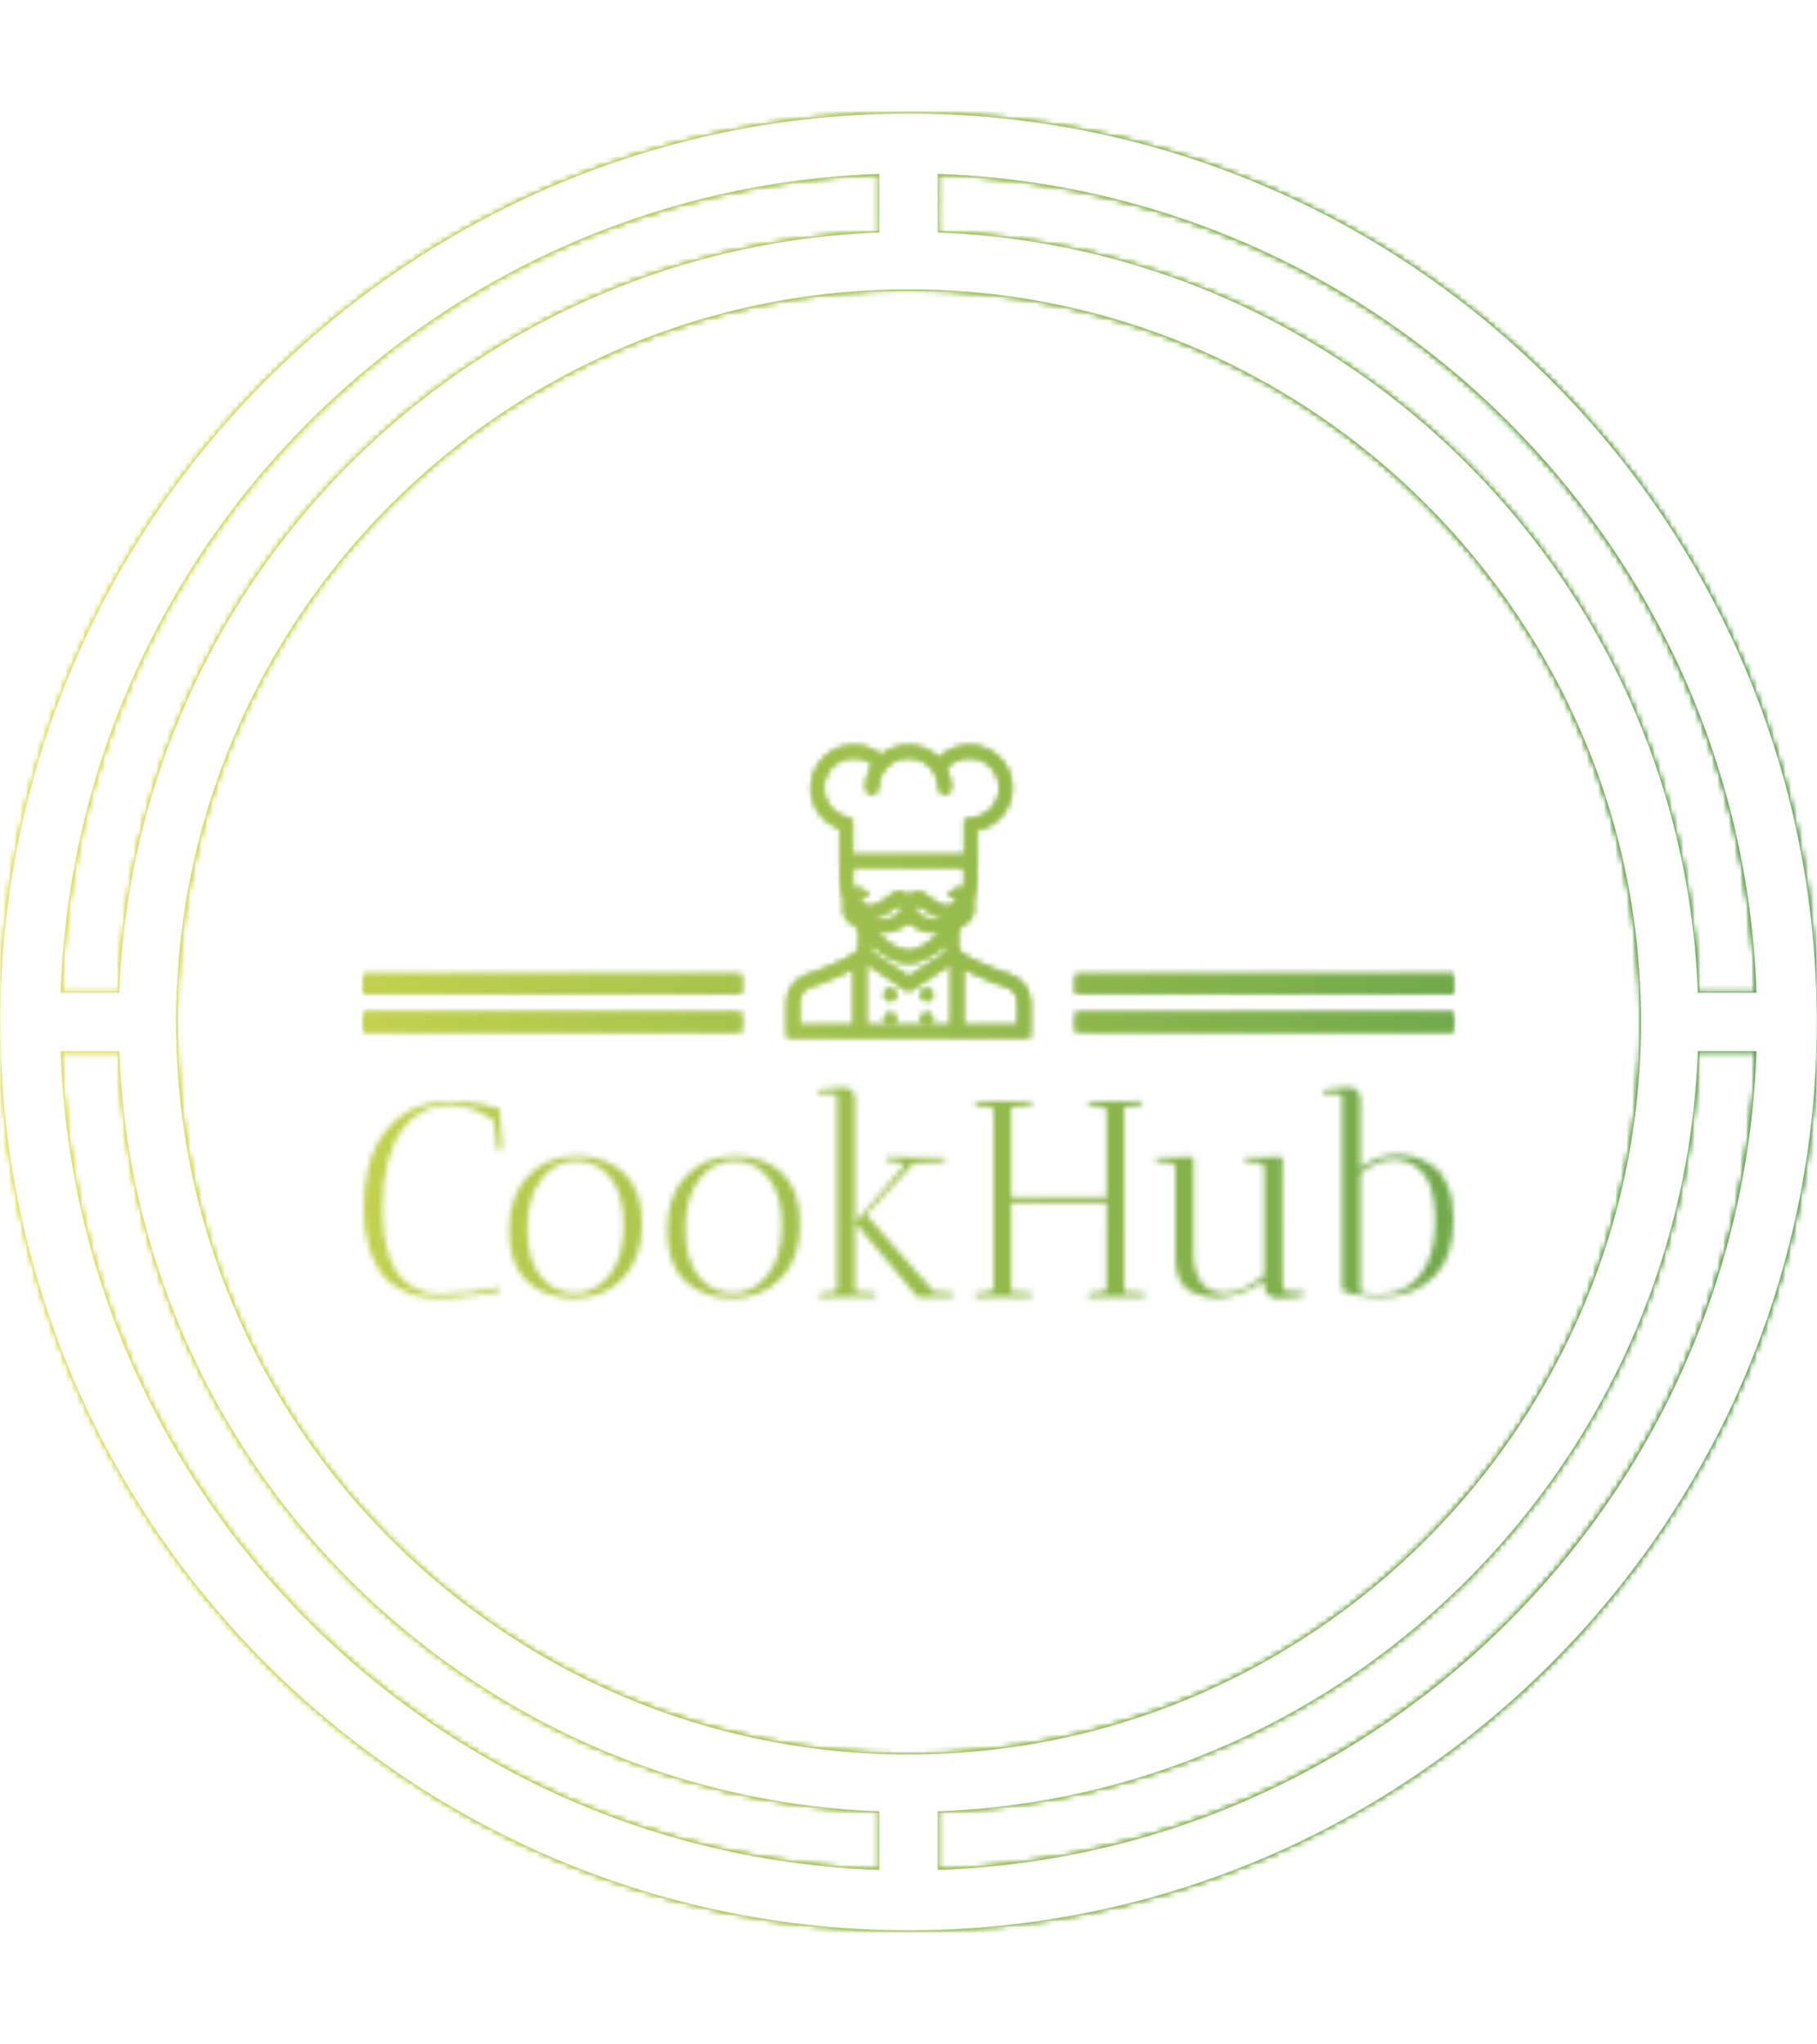 <svg xmlns="http://www.w3.org/2000/svg" version="1.1" xmlns:xlink="http://www.w3.org/1999/xlink" xmlns:svgjs="http://svgjs.dev/svgjs" width="1500" height="1687" viewBox="0 0 1500 1687"><g transform="matrix(1,0,0,1,0,0)"><svg viewBox="0 0 320 360" data-background-color="#000000" preserveAspectRatio="xMidYMid meet" height="1687" width="1500" xmlns="http://www.w3.org/2000/svg" xmlns:xlink="http://www.w3.org/1999/xlink"><g id="tight-bounds" transform="matrix(1,0,0,1,0,0)"><svg viewBox="0 0 320 360" height="360" width="320"><rect width="320" height="360" fill="url(#995be1bb-344a-4d78-a8cf-ea2586f2b876)" mask="url(#0cebd18e-96be-48d7-82a5-ee2432461fdd)" data-fill-palette-color="tertiary"></rect><g><svg></svg></g><g><svg viewBox="0 0 320 360" height="360" width="320"><g><path transform="translate(-25.806,-5.806) scale(10.323,10.323)" d="M18 33.5c8.55 0 15.5-6.95 15.5-15.5 0-8.55-6.95-15.5-15.5-15.5-8.55 0-15.5 6.95-15.5 15.5 0 8.55 6.95 15.5 15.5 15.5zM18.5 32.47v-1c7.04-0.26 12.71-5.93 12.97-12.97h1c-0.26 7.6-6.37 13.71-13.97 13.97zM18.5 3.53c7.6 0.26 13.71 6.37 13.97 13.97h-1c-0.26-7.04-5.93-12.71-12.97-12.97zM30.5 18c0 6.89-5.61 12.5-12.5 12.5-6.89 0-12.5-5.61-12.5-12.5 0-6.89 5.61-12.5 12.5-12.5 6.89 0 12.5 5.61 12.5 12.5zM17.5 3.53v1c-7.04 0.26-12.71 5.93-12.97 12.97h-1c0.26-7.6 6.37-13.71 13.97-13.97zM4.53 18.5c0.26 7.04 5.93 12.71 12.97 12.97v1c-7.6-0.26-13.71-6.37-13.97-13.97z" fill="url(#995be1bb-344a-4d78-a8cf-ea2586f2b876)" fill-rule="nonzero" stroke="none" stroke-width="1" stroke-linecap="butt" stroke-linejoin="miter" stroke-miterlimit="10" stroke-dasharray="" stroke-dashoffset="0" font-family="none" font-weight="none" font-size="none" text-anchor="none" style="mix-blend-mode: normal" data-fill-palette-color="tertiary"></path></g><g transform="matrix(1,0,0,1,64,131.294)"><svg viewBox="0 0 192 97.412" height="97.412" width="192"><g><svg viewBox="0 0 192 97.412" height="97.412" width="192"><g transform="matrix(1,0,0,1,0,60.204)"><svg viewBox="0 0 192 37.207" height="37.207" width="192"><g id="textblocktransform"><svg viewBox="0 0 192 37.207" height="37.207" width="192" id="textblock"><g><svg viewBox="0 0 192 37.207" height="37.207" width="192"><g transform="matrix(1,0,0,1,0,0)"><svg width="192" viewBox="2 -37.5 194.79 37.75" height="37.207" data-palette-color="url(#4b49dfa3-3ff2-4808-907a-8711299b39da)"></svg></g></svg></g></svg></g></svg></g><g transform="matrix(1,0,0,1,66.575,0)"><svg viewBox="0 0 58.849 51.421" height="51.421" width="58.849"><g><svg xmlns="http://www.w3.org/2000/svg" xmlns:xlink="http://www.w3.org/1999/xlink" version="1.1" x="8" y="0" viewBox="42.686 0.016 426.628 511.968" enable-background="new 0 0 512 512" xml:space="preserve" height="51.421" width="42.849" class="icon-icon-0" data-fill-palette-color="accent" id="icon-0"></svg></g></svg></g><g></g></svg></g></svg></g></svg></g><defs></defs><mask id="72e682bb-5cef-4ef9-99d5-8874eb8a6bfb"><g id="SvgjsG1614"><svg viewBox="0 0 320 360" height="360" width="320"><g><svg></svg></g><g><svg viewBox="0 0 320 360" height="360" width="320"><g><path transform="translate(-25.806,-5.806) scale(10.323,10.323)" d="M18 33.5c8.55 0 15.5-6.95 15.5-15.5 0-8.55-6.95-15.5-15.5-15.5-8.55 0-15.5 6.95-15.5 15.5 0 8.55 6.95 15.5 15.5 15.5zM18.5 32.47v-1c7.04-0.26 12.71-5.93 12.97-12.97h1c-0.26 7.6-6.37 13.71-13.97 13.97zM18.5 3.53c7.6 0.26 13.71 6.37 13.97 13.97h-1c-0.26-7.04-5.93-12.71-12.97-12.97zM30.5 18c0 6.89-5.61 12.5-12.5 12.5-6.89 0-12.5-5.61-12.5-12.5 0-6.89 5.61-12.5 12.5-12.5 6.89 0 12.5 5.61 12.5 12.5zM17.5 3.53v1c-7.04 0.26-12.71 5.93-12.97 12.97h-1c0.26-7.6 6.37-13.71 13.97-13.97zM4.53 18.5c0.26 7.04 5.93 12.71 12.97 12.97v1c-7.6-0.26-13.71-6.37-13.97-13.97z" fill="black" fill-rule="nonzero" stroke="none" stroke-width="1" stroke-linecap="butt" stroke-linejoin="miter" stroke-miterlimit="10" stroke-dasharray="" stroke-dashoffset="0" font-family="none" font-weight="none" font-size="none" text-anchor="none" style="mix-blend-mode: normal"></path></g><g transform="matrix(1,0,0,1,64,131.294)"><svg viewBox="0 0 192 97.412" height="97.412" width="192"><g><svg viewBox="0 0 192 97.412" height="97.412" width="192"><g transform="matrix(1,0,0,1,0,60.204)"><svg viewBox="0 0 192 37.207" height="37.207" width="192"><g id="SvgjsG1613"><svg viewBox="0 0 192 37.207" height="37.207" width="192" id="SvgjsSvg1612"><g><svg viewBox="0 0 192 37.207" height="37.207" width="192"><g transform="matrix(1,0,0,1,0,0)"><svg width="192" viewBox="2 -37.5 194.79 37.75" height="37.207" data-palette-color="url(#4b49dfa3-3ff2-4808-907a-8711299b39da)"><path d="M17.65-34.3L17.65-34.3Q12-34.3 8.7-29.6 5.4-24.9 5.4-16L5.4-16Q5.4-5.2 10.35-2.05L10.35-2.05Q11.85-1.1 13.13-0.83 14.4-0.55 15.95-0.55L15.95-0.55Q20.9-0.55 26.3-1.75L26.3-1.75 26.45-1.05Q25.6-0.75 21.93-0.28 18.25 0.2 15.95 0.2 13.65 0.2 11.95-0.13 10.25-0.45 8.35-1.5 6.45-2.55 5.13-4.28 3.8-6 2.9-9 2-12 2-16L2-16Q2-24.85 6.05-29.8L6.05-29.8Q10.3-35 17.65-35L17.65-35Q19.9-35 22.53-34.58 25.15-34.15 26.25-33.75L26.25-33.75 26.85-26.55 25.9-26.2 25.25-31.55Q21.2-34.3 17.65-34.3ZM39.67 0.2Q34.45 0.2 31.22-2.8 28-5.8 28-11.98 28-18.15 31.42-21.68 34.85-25.2 40.05-25.2 45.25-25.2 48.5-22.2 51.75-19.2 51.75-13.03 51.75-6.85 48.32-3.33 44.9 0.2 39.67 0.2ZM40-24.3Q36.25-24.3 33.75-21.05 31.25-17.8 31.25-12.23 31.25-6.65 33.62-3.68 36-0.7 39.75-0.7 43.5-0.7 46-3.95 48.5-7.2 48.5-12.75 48.5-18.3 46.12-21.3 43.75-24.3 40-24.3ZM67.92 0.2Q62.7 0.2 59.47-2.8 56.25-5.8 56.25-11.98 56.25-18.15 59.67-21.68 63.1-25.2 68.3-25.2 73.5-25.2 76.75-22.2 80-19.2 80-13.03 80-6.85 76.57-3.33 73.15 0.2 67.92 0.2ZM68.25-24.3Q64.5-24.3 62-21.05 59.5-17.8 59.5-12.23 59.5-6.65 61.87-3.68 64.25-0.7 68-0.7 71.75-0.7 74.25-3.95 76.75-7.2 76.75-12.75 76.75-18.3 74.37-21.3 72-24.3 68.25-24.3ZM93.54 0L83.49 0.05 83.54-0.65 86.14-1Q86.49-1.05 86.59-1.5L86.59-1.5 86.59-35.7Q86.59-36.25 86.29-36.25L86.29-36.25 83.24-36.35 83.29-37.05Q86.44-37.5 87.62-37.5 88.79-37.5 89.32-36.85 89.84-36.2 89.84-35.45L89.84-35.45 89.84-1 93.59-0.75Q93.59-0.7 93.54 0L93.54 0ZM103.89-1L107.34-0.75Q107.34-0.7 107.29 0L107.29 0 100.99 0 89.84-13.3 98.44-23.25Q98.44-23.9 98.04-23.95L98.04-23.95 95.44-24.3Q95.39-24.55 95.39-25L95.39-25 105.89-24.95Q105.89-24.9 105.94-24.2L105.94-24.2 100.24-23.85 91.84-14.7 103.89-1ZM131.54-34.95L141.04-35Q141.04-34.95 141.09-34.25L141.09-34.25 137.94-33.9 137.94-0.95 141.59-0.75Q141.59-0.7 141.54 0L141.54 0 131.54 0.05Q131.54-0.4 131.59-0.65L131.59-0.65 134.19-1Q134.69-1.05 134.79-1.65L134.79-1.65 134.79-16.85 117.74-16.85 117.74-0.95 121.44-0.75Q121.44-0.7 121.39 0L121.39 0 111.34 0.05 111.39-0.65 113.99-1Q114.49-1.05 114.59-1.6L114.59-1.6 114.59-33.3Q114.49-33.9 113.99-33.95L113.99-33.95 111.39-34.2 111.34-34.95 121.39-35Q121.39-34.95 121.44-34.25L121.44-34.25 117.74-33.9 117.74-17.85 134.79-17.85 134.79-33.25Q134.69-33.9 134.19-33.95L134.19-33.95 131.59-34.2Q131.54-34.5 131.54-34.95L131.54-34.95ZM146.24-23.95L143.64-24.2 143.59-24.95 150.34-25 150.34-7.6Q150.34-5.65 150.89-4.23 151.44-2.8 152.11-2.15 152.79-1.5 153.69-1.15L153.69-1.15Q155.09-0.65 156.04-0.75L156.04-0.75Q159.09-0.8 162.99-3.9L162.99-3.9 162.99-23.25Q162.79-23.85 162.14-23.95L162.14-23.95 159.54-24.2Q159.49-24.5 159.49-24.95L159.49-24.95 166.24-25 166.24-2.3Q166.34-1.05 167.04-1.05L167.04-1.05 170.04-0.9 169.99-0.15Q167.59 0.25 164.99 0.25L164.99 0.25Q164.39 0.2 163.69-0.43 162.99-1.05 162.99-2L162.99-2 162.99-2.9Q158.44 0.15 154.39 0.15L154.39 0.15Q152.69 0.15 150.39-0.7L150.39-0.7Q148.89-1.25 147.99-2.78 147.09-4.3 147.09-6.6L147.09-6.6 147.09-23.2Q147.09-23.45 146.81-23.68 146.54-23.9 146.24-23.95L146.24-23.95ZM180.14-35.45L180.14-35.45 180.14-23Q183.14-25.45 186.84-25.45L186.84-25.45Q190.24-25.45 193.24-23.35L193.24-23.35Q194.84-22.2 195.81-19.75 196.79-17.3 196.79-13.8L196.79-13.8Q196.79-7.15 193.49-3.8L193.49-3.8Q189.74 0 183.99 0L183.99 0Q181.84 0 179.71-0.35 177.59-0.7 176.89-1.15L176.89-1.15 176.89-35.85Q176.79-36.25 176.59-36.25L176.59-36.25 173.54-36.35 173.59-37.05Q176.74-37.5 177.91-37.5 179.09-37.5 179.61-36.85 180.14-36.2 180.14-35.45ZM180.14-22.05L180.14-22.05 180.14-0.9Q181.49-0.45 183.29-0.45L183.29-0.45Q188.19-0.45 190.86-3.9 193.54-7.35 193.54-13.55L193.54-13.55Q193.54-20.35 190.84-22.7L190.84-22.7Q188.74-24.55 185.99-24.55 183.24-24.55 180.14-22.05Z" opacity="1" transform="matrix(1,0,0,1,0,0)" fill="white" class="wordmark-text-0" id="SvgjsPath1611"></path></svg></g></svg></g></svg></g></svg></g><g transform="matrix(1,0,0,1,66.575,0)"><svg viewBox="0 0 58.849 51.421" height="51.421" width="58.849"><g><svg xmlns="http://www.w3.org/2000/svg" xmlns:xlink="http://www.w3.org/1999/xlink" version="1.1" x="8" y="0" viewBox="42.686 0.016 426.628 511.968" enable-background="new 0 0 512 512" xml:space="preserve" height="51.421" width="42.849" class="icon-icon-0" data-fill-palette-color="accent" id="SvgjsSvg1610"><g fill="black"><path d="M434.161 402.381l-1.594-0.453c-23.093-6.217-30.904-12.154-41.185-16.076-36.451-13.891-45.951-23.904-48.373-28.639-0.078-0.156-0.156-0.344-0.234-0.531l-0.219-31.842c1.75-2.359 3.469-4.75 5.125-7.219 22.655-10.984 25.717-28.311 21.218-42.654 4.499-13.686 7.093-28.029 7.093-42.591 0-6.538-0.375-12.89-1.109-19.038h1.109v-65.191c34.873-6.288 61.324-36.786 61.324-73.472 0-41.231-33.419-74.659-74.65-74.659-20.906 0-39.779 8.593-53.326 22.428C295.779 8.601 276.904 0.016 256 0.016c-18.28 0-35.029 6.577-48.013 17.483C195.02 6.593 178.286 0.016 160.006 0.016c-41.231 0-74.667 33.428-74.667 74.659 0 32.842 21.202 60.723 50.669 70.723v67.94h1.109c-0.734 6.148-1.109 12.5-1.109 19.038 0 14.562 2.594 28.905 7.093 42.606-4.499 14.328-1.438 31.654 21.218 42.639 1.656 2.469 3.375 4.859 5.125 7.219l-0.219 31.842c-0.078 0.188-0.156 0.375-0.234 0.531-2.422 4.734-11.922 14.748-48.388 28.639-10.266 3.922-18.077 9.859-41.17 16.076l-1.594 0.453c-21.014 6.953-35.153 26.451-35.153 48.451v61.152H256h213.314v-61.152C469.314 428.832 455.176 409.334 434.161 402.381zM190.551 356.838l0.062-8.156c21.733 20.639 46.106 33.42 65.387 33.42s43.654-12.781 65.387-33.42l0.062 8.156 0.031 4.531 0.719 1.594-66.105 43.168-65.777-44.324 0.203-0.453L190.551 356.838zM256 308.84c10.375 11.359 27.982 18.938 45.403 18.938 1.781 0 3.562-0.078 5.344-0.25 2.171-0.188 4.265-0.406 6.296-0.672-9.421 9.998-19.67 18.389-29.92 24.482-10.249 6.078-19.889 9.438-27.123 9.438-7.233 0-16.874-3.359-27.123-9.438-10.249-6.094-20.499-14.484-29.92-24.482 2.031 0.266 4.125 0.484 6.296 0.672 1.781 0.172 3.562 0.25 5.344 0.25C228.018 327.777 245.626 320.199 256 308.84zM304.794 306.293c-1.109 0.109-2.25 0.156-3.391 0.156-14.812 0-28.764-8.311-32.498-16.076-0.812-1.672-2.312-4.812 2.516-10.844 0.219-0.281 0.422-0.531 0.609-0.75 2.906 1.547 7.452 4.922 10.405 7.109 10.531 7.812 23.64 17.529 40.576 17.529 0.172 0 0.328 0 0.5 0C318.402 304.59 312.23 305.621 304.794 306.293zM243.095 290.373c-1.828 3.797-6.047 7.688-11.577 10.686-6.406 3.469-13.827 5.391-20.921 5.391-1.141 0-2.281-0.047-3.391-0.156-7.437-0.672-13.608-1.703-18.718-2.875 0.172 0 0.328 0 0.5 0 16.937 0 30.046-9.717 40.576-17.529 2.953-2.188 7.499-5.562 10.405-7.109 0.188 0.219 0.391 0.469 0.609 0.75C245.407 285.561 243.907 288.701 243.095 290.373zM106.682 74.675c0-29.404 23.92-53.325 53.324-53.325 12.343 0 24.265 4.273 33.764 12.062-7.858 11.819-12.437 26.006-12.437 41.263 0 5.891 4.781 10.671 10.671 10.671 5.891 0 10.672-4.78 10.672-10.671 0-29.404 23.92-53.325 53.324-53.325s53.324 23.921 53.324 53.325l0 0c0 5.891 4.781 10.671 10.672 10.671s10.672-4.78 10.672-10.671c0-0.016 0-0.039 0-0.055-0.016-12.491-3.094-24.264-8.531-34.607 1.672-1.953 3.5-3.797 5.453-5.507 9.702-8.484 22.154-13.156 35.076-13.156 29.404 0 53.324 23.921 53.324 53.325 0 12.577-4.453 24.788-12.546 34.373-8.015 9.491-19.108 15.921-31.233 18.108l-17.545 3.164v17.826 43.857H157.334v-46.606-15.288l-14.468-4.914C121.212 117.852 106.682 97.549 106.682 74.675zM353.385 213.338c0.844 6.156 1.281 12.516 1.281 19.038 0 6.664-0.672 13.46-1.984 20.312-2.469-1.523-4.875-2.367-7-2.367-0.078 0-0.156 0-0.234 0-14.451 0.438-21.404 15.438-21.404 15.438 2.156-0.664 4.266-0.961 6.234-0.961 9.967 0 16.061 7.67 3.468 14.467-3.671 1.984-7.249 2.828-10.733 2.828-19.108 0-35.451-25.35-52.091-25.35-4.921 0-9.874 2.227-14.921 7.984-5.046-5.758-9.999-7.984-14.921-7.984-16.64 0-32.982 25.35-52.091 25.35-3.483 0-7.062-0.844-10.749-2.828-12.577-6.797-6.483-14.467 3.484-14.467 1.969 0 4.078 0.297 6.234 0.961 0 0-6.953-15-21.405-15.438-0.078 0-0.156 0-0.234 0-2.125 0-4.531 0.844-7 2.367-1.312-6.844-1.984-13.647-1.984-20.312 0-6.522 0.438-12.882 1.281-19.038H353.385zM64.012 450.832c0-12.688 8.109-23.936 20.202-28.092l0.953-0.281c17.624-4.75 27.764-9.594 35.17-13.141 3.047-1.453 5.468-2.609 7.874-3.531 13.39-5.109 23.749-9.889 31.795-14.311v99.166H64.012V450.832zM181.333 490.643v-109.15l74.573 50.246 74.762-48.824v107.729H256 181.333zM447.988 490.643h-95.994v-99.166c8.047 4.422 18.405 9.201 31.811 14.326 2.391 0.906 4.812 2.062 7.859 3.516 7.405 3.547 17.545 8.391 35.17 13.156l0.953 0.266c12.092 4.156 20.201 15.404 20.201 28.092V490.643z" fill="black"></path><path d="M224.002 426.646c-5.89 0-10.671 4.779-10.671 10.67s4.781 10.672 10.671 10.672c5.891 0 10.672-4.781 10.672-10.672S229.893 426.646 224.002 426.646z" fill="black"></path><path d="M224.002 469.314c-5.89 0-10.671 4.781-10.671 10.672s4.781 10.656 10.671 10.656c5.891 0 10.672-4.766 10.672-10.656S229.893 469.314 224.002 469.314z" fill="black"></path><path d="M287.998 447.988c5.891 0 10.672-4.781 10.672-10.672s-4.781-10.67-10.672-10.67-10.672 4.779-10.672 10.67S282.107 447.988 287.998 447.988z" fill="black"></path><path d="M287.998 469.314c-5.891 0-10.672 4.781-10.672 10.672s4.781 10.656 10.672 10.656 10.672-4.766 10.672-10.656S293.889 469.314 287.998 469.314z" fill="black"></path></g></svg></g></svg></g><g><rect width="66.575" height="3.355" y="47.065" x="125.425" fill="black"></rect><rect width="66.575" height="3.355" y="47.065" x="0" fill="black"></rect><rect width="66.575" height="3.355" y="40.354" x="125.425" fill="black"></rect><rect width="66.575" height="3.355" y="40.354" x="0" fill="black"></rect></g></svg></g></svg></g></svg></g><defs><mask></mask></defs></svg><rect width="320" height="360" fill="black" stroke="none" visibility="hidden"></rect></g></mask><linearGradient x1="0" x2="1" y1="0.578" y2="0.595" id="4b49dfa3-3ff2-4808-907a-8711299b39da"><stop stop-color="#dede50" offset="0"></stop><stop stop-color="#559c49" offset="1"></stop></linearGradient><rect width="320" height="360" fill="url(#4b49dfa3-3ff2-4808-907a-8711299b39da)" mask="url(#72e682bb-5cef-4ef9-99d5-8874eb8a6bfb)" data-fill-palette-color="primary"></rect><mask id="3482bbf4-0796-40ff-ab97-deab9a0533cb"><g id="SvgjsG1633"><svg viewBox="0 0 320 360" height="360" width="320"><g><svg></svg></g><g><svg viewBox="0 0 320 360" height="360" width="320"><g><path transform="translate(-25.806,-5.806) scale(10.323,10.323)" d="M18 33.5c8.55 0 15.5-6.95 15.5-15.5 0-8.55-6.95-15.5-15.5-15.5-8.55 0-15.5 6.95-15.5 15.5 0 8.55 6.95 15.5 15.5 15.5zM18.5 32.47v-1c7.04-0.26 12.71-5.93 12.97-12.97h1c-0.26 7.6-6.37 13.71-13.97 13.97zM18.5 3.53c7.6 0.26 13.71 6.37 13.97 13.97h-1c-0.26-7.04-5.93-12.71-12.97-12.97zM30.5 18c0 6.89-5.61 12.5-12.5 12.5-6.89 0-12.5-5.61-12.5-12.5 0-6.89 5.61-12.5 12.5-12.5 6.89 0 12.5 5.61 12.5 12.5zM17.5 3.53v1c-7.04 0.26-12.71 5.93-12.97 12.97h-1c0.26-7.6 6.37-13.71 13.97-13.97zM4.53 18.5c0.26 7.04 5.93 12.71 12.97 12.97v1c-7.6-0.26-13.71-6.37-13.97-13.97z" fill="black" fill-rule="nonzero" stroke="none" stroke-width="1" stroke-linecap="butt" stroke-linejoin="miter" stroke-miterlimit="10" stroke-dasharray="" stroke-dashoffset="0" font-family="none" font-weight="none" font-size="none" text-anchor="none" style="mix-blend-mode: normal"></path></g><g transform="matrix(1,0,0,1,64,131.294)"><svg viewBox="0 0 192 97.412" height="97.412" width="192"><g><svg viewBox="0 0 192 97.412" height="97.412" width="192"><g transform="matrix(1,0,0,1,0,60.204)"><svg viewBox="0 0 192 37.207" height="37.207" width="192"><g id="SvgjsG1632"><svg viewBox="0 0 192 37.207" height="37.207" width="192" id="SvgjsSvg1631"><g><svg viewBox="0 0 192 37.207" height="37.207" width="192"><g transform="matrix(1,0,0,1,0,0)"><svg width="192" viewBox="2 -37.5 194.79 37.75" height="37.207" data-palette-color="url(#4b49dfa3-3ff2-4808-907a-8711299b39da)"></svg></g></svg></g></svg></g></svg></g><g transform="matrix(1,0,0,1,66.575,0)"><svg viewBox="0 0 58.849 51.421" height="51.421" width="58.849"><g><svg xmlns="http://www.w3.org/2000/svg" xmlns:xlink="http://www.w3.org/1999/xlink" version="1.1" x="8" y="0" viewBox="42.686 0.016 426.628 511.968" enable-background="new 0 0 512 512" xml:space="preserve" height="51.421" width="42.849" class="icon-icon-0" data-fill-palette-color="accent" id="SvgjsSvg1630"><g fill="white"><path d="M434.161 402.381l-1.594-0.453c-23.093-6.217-30.904-12.154-41.185-16.076-36.451-13.891-45.951-23.904-48.373-28.639-0.078-0.156-0.156-0.344-0.234-0.531l-0.219-31.842c1.75-2.359 3.469-4.75 5.125-7.219 22.655-10.984 25.717-28.311 21.218-42.654 4.499-13.686 7.093-28.029 7.093-42.591 0-6.538-0.375-12.89-1.109-19.038h1.109v-65.191c34.873-6.288 61.324-36.786 61.324-73.472 0-41.231-33.419-74.659-74.65-74.659-20.906 0-39.779 8.593-53.326 22.428C295.779 8.601 276.904 0.016 256 0.016c-18.28 0-35.029 6.577-48.013 17.483C195.02 6.593 178.286 0.016 160.006 0.016c-41.231 0-74.667 33.428-74.667 74.659 0 32.842 21.202 60.723 50.669 70.723v67.94h1.109c-0.734 6.148-1.109 12.5-1.109 19.038 0 14.562 2.594 28.905 7.093 42.606-4.499 14.328-1.438 31.654 21.218 42.639 1.656 2.469 3.375 4.859 5.125 7.219l-0.219 31.842c-0.078 0.188-0.156 0.375-0.234 0.531-2.422 4.734-11.922 14.748-48.388 28.639-10.266 3.922-18.077 9.859-41.17 16.076l-1.594 0.453c-21.014 6.953-35.153 26.451-35.153 48.451v61.152H256h213.314v-61.152C469.314 428.832 455.176 409.334 434.161 402.381zM190.551 356.838l0.062-8.156c21.733 20.639 46.106 33.42 65.387 33.42s43.654-12.781 65.387-33.42l0.062 8.156 0.031 4.531 0.719 1.594-66.105 43.168-65.777-44.324 0.203-0.453L190.551 356.838zM256 308.84c10.375 11.359 27.982 18.938 45.403 18.938 1.781 0 3.562-0.078 5.344-0.25 2.171-0.188 4.265-0.406 6.296-0.672-9.421 9.998-19.67 18.389-29.92 24.482-10.249 6.078-19.889 9.438-27.123 9.438-7.233 0-16.874-3.359-27.123-9.438-10.249-6.094-20.499-14.484-29.92-24.482 2.031 0.266 4.125 0.484 6.296 0.672 1.781 0.172 3.562 0.25 5.344 0.25C228.018 327.777 245.626 320.199 256 308.84zM304.794 306.293c-1.109 0.109-2.25 0.156-3.391 0.156-14.812 0-28.764-8.311-32.498-16.076-0.812-1.672-2.312-4.812 2.516-10.844 0.219-0.281 0.422-0.531 0.609-0.75 2.906 1.547 7.452 4.922 10.405 7.109 10.531 7.812 23.64 17.529 40.576 17.529 0.172 0 0.328 0 0.5 0C318.402 304.59 312.23 305.621 304.794 306.293zM243.095 290.373c-1.828 3.797-6.047 7.688-11.577 10.686-6.406 3.469-13.827 5.391-20.921 5.391-1.141 0-2.281-0.047-3.391-0.156-7.437-0.672-13.608-1.703-18.718-2.875 0.172 0 0.328 0 0.5 0 16.937 0 30.046-9.717 40.576-17.529 2.953-2.188 7.499-5.562 10.405-7.109 0.188 0.219 0.391 0.469 0.609 0.75C245.407 285.561 243.907 288.701 243.095 290.373zM106.682 74.675c0-29.404 23.92-53.325 53.324-53.325 12.343 0 24.265 4.273 33.764 12.062-7.858 11.819-12.437 26.006-12.437 41.263 0 5.891 4.781 10.671 10.671 10.671 5.891 0 10.672-4.78 10.672-10.671 0-29.404 23.92-53.325 53.324-53.325s53.324 23.921 53.324 53.325l0 0c0 5.891 4.781 10.671 10.672 10.671s10.672-4.78 10.672-10.671c0-0.016 0-0.039 0-0.055-0.016-12.491-3.094-24.264-8.531-34.607 1.672-1.953 3.5-3.797 5.453-5.507 9.702-8.484 22.154-13.156 35.076-13.156 29.404 0 53.324 23.921 53.324 53.325 0 12.577-4.453 24.788-12.546 34.373-8.015 9.491-19.108 15.921-31.233 18.108l-17.545 3.164v17.826 43.857H157.334v-46.606-15.288l-14.468-4.914C121.212 117.852 106.682 97.549 106.682 74.675zM353.385 213.338c0.844 6.156 1.281 12.516 1.281 19.038 0 6.664-0.672 13.46-1.984 20.312-2.469-1.523-4.875-2.367-7-2.367-0.078 0-0.156 0-0.234 0-14.451 0.438-21.404 15.438-21.404 15.438 2.156-0.664 4.266-0.961 6.234-0.961 9.967 0 16.061 7.67 3.468 14.467-3.671 1.984-7.249 2.828-10.733 2.828-19.108 0-35.451-25.35-52.091-25.35-4.921 0-9.874 2.227-14.921 7.984-5.046-5.758-9.999-7.984-14.921-7.984-16.64 0-32.982 25.35-52.091 25.35-3.483 0-7.062-0.844-10.749-2.828-12.577-6.797-6.483-14.467 3.484-14.467 1.969 0 4.078 0.297 6.234 0.961 0 0-6.953-15-21.405-15.438-0.078 0-0.156 0-0.234 0-2.125 0-4.531 0.844-7 2.367-1.312-6.844-1.984-13.647-1.984-20.312 0-6.522 0.438-12.882 1.281-19.038H353.385zM64.012 450.832c0-12.688 8.109-23.936 20.202-28.092l0.953-0.281c17.624-4.75 27.764-9.594 35.17-13.141 3.047-1.453 5.468-2.609 7.874-3.531 13.39-5.109 23.749-9.889 31.795-14.311v99.166H64.012V450.832zM181.333 490.643v-109.15l74.573 50.246 74.762-48.824v107.729H256 181.333zM447.988 490.643h-95.994v-99.166c8.047 4.422 18.405 9.201 31.811 14.326 2.391 0.906 4.812 2.062 7.859 3.516 7.405 3.547 17.545 8.391 35.17 13.156l0.953 0.266c12.092 4.156 20.201 15.404 20.201 28.092V490.643z" fill="white"></path><path d="M224.002 426.646c-5.89 0-10.671 4.779-10.671 10.67s4.781 10.672 10.671 10.672c5.891 0 10.672-4.781 10.672-10.672S229.893 426.646 224.002 426.646z" fill="white"></path><path d="M224.002 469.314c-5.89 0-10.671 4.781-10.671 10.672s4.781 10.656 10.671 10.656c5.891 0 10.672-4.766 10.672-10.656S229.893 469.314 224.002 469.314z" fill="white"></path><path d="M287.998 447.988c5.891 0 10.672-4.781 10.672-10.672s-4.781-10.67-10.672-10.67-10.672 4.779-10.672 10.67S282.107 447.988 287.998 447.988z" fill="white"></path><path d="M287.998 469.314c-5.891 0-10.672 4.781-10.672 10.672s4.781 10.656 10.672 10.656 10.672-4.766 10.672-10.656S293.889 469.314 287.998 469.314z" fill="white"></path></g></svg></g></svg></g><g><rect width="66.575" height="3.355" y="47.065" x="125.425" fill="white"></rect><rect width="66.575" height="3.355" y="47.065" x="0" fill="white"></rect><rect width="66.575" height="3.355" y="40.354" x="125.425" fill="white"></rect><rect width="66.575" height="3.355" y="40.354" x="0" fill="white"></rect></g></svg></g></svg></g></svg></g><defs><mask></mask></defs><mask><g id="SvgjsG1629"><svg viewBox="0 0 320 360" height="360" width="320"><g><svg></svg></g><g><svg viewBox="0 0 320 360" height="360" width="320"><g><path transform="translate(-25.806,-5.806) scale(10.323,10.323)" d="M18 33.5c8.55 0 15.5-6.95 15.5-15.5 0-8.55-6.95-15.5-15.5-15.5-8.55 0-15.5 6.95-15.5 15.5 0 8.55 6.95 15.5 15.5 15.5zM18.5 32.47v-1c7.04-0.26 12.71-5.93 12.97-12.97h1c-0.26 7.6-6.37 13.71-13.97 13.97zM18.5 3.53c7.6 0.26 13.71 6.37 13.97 13.97h-1c-0.26-7.04-5.93-12.71-12.97-12.97zM30.5 18c0 6.89-5.61 12.5-12.5 12.5-6.89 0-12.5-5.61-12.5-12.5 0-6.89 5.61-12.5 12.5-12.5 6.89 0 12.5 5.61 12.5 12.5zM17.5 3.53v1c-7.04 0.26-12.71 5.93-12.97 12.97h-1c0.26-7.6 6.37-13.71 13.97-13.97zM4.53 18.5c0.26 7.04 5.93 12.71 12.97 12.97v1c-7.6-0.26-13.71-6.37-13.97-13.97z" fill="black" fill-rule="nonzero" stroke="none" stroke-width="1" stroke-linecap="butt" stroke-linejoin="miter" stroke-miterlimit="10" stroke-dasharray="" stroke-dashoffset="0" font-family="none" font-weight="none" font-size="none" text-anchor="none" style="mix-blend-mode: normal"></path></g><g transform="matrix(1,0,0,1,64,131.294)"><svg viewBox="0 0 192 97.412" height="97.412" width="192"><g><svg viewBox="0 0 192 97.412" height="97.412" width="192"><g transform="matrix(1,0,0,1,0,60.204)"><svg viewBox="0 0 192 37.207" height="37.207" width="192"><g id="SvgjsG1628"><svg viewBox="0 0 192 37.207" height="37.207" width="192" id="SvgjsSvg1627"><g><svg viewBox="0 0 192 37.207" height="37.207" width="192"><g transform="matrix(1,0,0,1,0,0)"><svg width="192" viewBox="2 -37.5 194.79 37.75" height="37.207" data-palette-color="url(#4b49dfa3-3ff2-4808-907a-8711299b39da)"><path d="M17.65-34.3L17.65-34.3Q12-34.3 8.7-29.6 5.4-24.9 5.4-16L5.4-16Q5.4-5.2 10.35-2.05L10.35-2.05Q11.85-1.1 13.13-0.83 14.4-0.55 15.95-0.55L15.95-0.55Q20.9-0.55 26.3-1.75L26.3-1.75 26.45-1.05Q25.6-0.75 21.93-0.28 18.25 0.2 15.95 0.2 13.65 0.2 11.95-0.13 10.25-0.45 8.35-1.5 6.45-2.55 5.13-4.28 3.8-6 2.9-9 2-12 2-16L2-16Q2-24.85 6.05-29.8L6.05-29.8Q10.3-35 17.65-35L17.65-35Q19.9-35 22.53-34.58 25.15-34.15 26.25-33.75L26.25-33.75 26.85-26.55 25.9-26.2 25.25-31.55Q21.2-34.3 17.65-34.3ZM39.67 0.2Q34.45 0.2 31.22-2.8 28-5.8 28-11.98 28-18.15 31.42-21.68 34.85-25.2 40.05-25.2 45.25-25.2 48.5-22.2 51.75-19.2 51.75-13.03 51.75-6.85 48.32-3.33 44.9 0.2 39.67 0.2ZM40-24.3Q36.25-24.3 33.75-21.05 31.25-17.8 31.25-12.23 31.25-6.65 33.62-3.68 36-0.7 39.75-0.7 43.5-0.7 46-3.95 48.5-7.2 48.5-12.75 48.5-18.3 46.12-21.3 43.75-24.3 40-24.3ZM67.92 0.2Q62.7 0.2 59.47-2.8 56.25-5.8 56.25-11.98 56.25-18.15 59.67-21.68 63.1-25.2 68.3-25.2 73.5-25.2 76.75-22.2 80-19.2 80-13.03 80-6.85 76.57-3.33 73.15 0.2 67.92 0.2ZM68.25-24.3Q64.5-24.3 62-21.05 59.5-17.8 59.5-12.23 59.5-6.65 61.87-3.68 64.25-0.7 68-0.7 71.75-0.7 74.25-3.95 76.75-7.2 76.75-12.75 76.75-18.3 74.37-21.3 72-24.3 68.25-24.3ZM93.54 0L83.49 0.05 83.54-0.65 86.14-1Q86.49-1.05 86.59-1.5L86.59-1.5 86.59-35.7Q86.59-36.25 86.29-36.25L86.29-36.25 83.24-36.35 83.29-37.05Q86.44-37.5 87.62-37.5 88.79-37.5 89.32-36.85 89.84-36.2 89.84-35.45L89.84-35.45 89.84-1 93.59-0.75Q93.59-0.7 93.54 0L93.54 0ZM103.89-1L107.34-0.75Q107.34-0.7 107.29 0L107.29 0 100.99 0 89.84-13.3 98.44-23.25Q98.44-23.9 98.04-23.95L98.04-23.95 95.44-24.3Q95.39-24.55 95.39-25L95.39-25 105.89-24.95Q105.89-24.9 105.94-24.2L105.94-24.2 100.24-23.85 91.84-14.7 103.89-1ZM131.54-34.95L141.04-35Q141.04-34.95 141.09-34.25L141.09-34.25 137.94-33.9 137.94-0.95 141.59-0.75Q141.59-0.7 141.54 0L141.54 0 131.54 0.05Q131.54-0.4 131.59-0.65L131.59-0.65 134.19-1Q134.69-1.05 134.79-1.65L134.79-1.65 134.79-16.85 117.74-16.85 117.74-0.95 121.44-0.75Q121.44-0.7 121.39 0L121.39 0 111.34 0.05 111.39-0.65 113.99-1Q114.49-1.05 114.59-1.6L114.59-1.6 114.59-33.3Q114.49-33.9 113.99-33.95L113.99-33.95 111.39-34.2 111.34-34.95 121.39-35Q121.39-34.95 121.44-34.25L121.44-34.25 117.74-33.9 117.74-17.85 134.79-17.85 134.79-33.25Q134.69-33.9 134.19-33.95L134.19-33.95 131.59-34.2Q131.54-34.5 131.54-34.95L131.54-34.95ZM146.24-23.95L143.64-24.2 143.59-24.95 150.34-25 150.34-7.6Q150.34-5.65 150.89-4.23 151.44-2.8 152.11-2.15 152.79-1.5 153.69-1.15L153.69-1.15Q155.09-0.65 156.04-0.75L156.04-0.75Q159.09-0.8 162.99-3.9L162.99-3.9 162.99-23.25Q162.79-23.85 162.14-23.95L162.14-23.95 159.54-24.2Q159.49-24.5 159.49-24.95L159.49-24.95 166.24-25 166.24-2.3Q166.34-1.05 167.04-1.05L167.04-1.05 170.04-0.9 169.99-0.15Q167.59 0.25 164.99 0.25L164.99 0.25Q164.39 0.2 163.69-0.43 162.99-1.05 162.99-2L162.99-2 162.99-2.9Q158.44 0.15 154.39 0.15L154.39 0.15Q152.69 0.15 150.39-0.7L150.39-0.7Q148.89-1.25 147.99-2.78 147.09-4.3 147.09-6.6L147.09-6.6 147.09-23.2Q147.09-23.45 146.81-23.68 146.54-23.9 146.24-23.95L146.24-23.95ZM180.14-35.45L180.14-35.45 180.14-23Q183.14-25.45 186.84-25.45L186.84-25.45Q190.24-25.45 193.24-23.35L193.24-23.35Q194.84-22.2 195.81-19.75 196.79-17.3 196.79-13.8L196.79-13.8Q196.79-7.15 193.49-3.8L193.49-3.8Q189.74 0 183.99 0L183.99 0Q181.84 0 179.71-0.35 177.59-0.7 176.89-1.15L176.89-1.15 176.89-35.85Q176.79-36.25 176.59-36.25L176.59-36.25 173.54-36.35 173.59-37.05Q176.74-37.5 177.91-37.5 179.09-37.5 179.61-36.85 180.14-36.2 180.14-35.45ZM180.14-22.05L180.14-22.05 180.14-0.9Q181.49-0.45 183.29-0.45L183.29-0.45Q188.19-0.45 190.86-3.9 193.54-7.35 193.54-13.55L193.54-13.55Q193.54-20.35 190.84-22.7L190.84-22.7Q188.74-24.55 185.99-24.55 183.24-24.55 180.14-22.05Z" opacity="1" transform="matrix(1,0,0,1,0,0)" fill="black" class="wordmark-text-0" id="SvgjsPath1626"></path></svg></g></svg></g></svg></g></svg></g><g transform="matrix(1,0,0,1,66.575,0)"><svg viewBox="0 0 58.849 51.421" height="51.421" width="58.849"><g><svg xmlns="http://www.w3.org/2000/svg" xmlns:xlink="http://www.w3.org/1999/xlink" version="1.1" x="8" y="0" viewBox="42.686 0.016 426.628 511.968" enable-background="new 0 0 512 512" xml:space="preserve" height="51.421" width="42.849" class="icon-icon-0" data-fill-palette-color="accent" id="SvgjsSvg1625"><g fill="black"><path d="M434.161 402.381l-1.594-0.453c-23.093-6.217-30.904-12.154-41.185-16.076-36.451-13.891-45.951-23.904-48.373-28.639-0.078-0.156-0.156-0.344-0.234-0.531l-0.219-31.842c1.75-2.359 3.469-4.75 5.125-7.219 22.655-10.984 25.717-28.311 21.218-42.654 4.499-13.686 7.093-28.029 7.093-42.591 0-6.538-0.375-12.89-1.109-19.038h1.109v-65.191c34.873-6.288 61.324-36.786 61.324-73.472 0-41.231-33.419-74.659-74.65-74.659-20.906 0-39.779 8.593-53.326 22.428C295.779 8.601 276.904 0.016 256 0.016c-18.28 0-35.029 6.577-48.013 17.483C195.02 6.593 178.286 0.016 160.006 0.016c-41.231 0-74.667 33.428-74.667 74.659 0 32.842 21.202 60.723 50.669 70.723v67.94h1.109c-0.734 6.148-1.109 12.5-1.109 19.038 0 14.562 2.594 28.905 7.093 42.606-4.499 14.328-1.438 31.654 21.218 42.639 1.656 2.469 3.375 4.859 5.125 7.219l-0.219 31.842c-0.078 0.188-0.156 0.375-0.234 0.531-2.422 4.734-11.922 14.748-48.388 28.639-10.266 3.922-18.077 9.859-41.17 16.076l-1.594 0.453c-21.014 6.953-35.153 26.451-35.153 48.451v61.152H256h213.314v-61.152C469.314 428.832 455.176 409.334 434.161 402.381zM190.551 356.838l0.062-8.156c21.733 20.639 46.106 33.42 65.387 33.42s43.654-12.781 65.387-33.42l0.062 8.156 0.031 4.531 0.719 1.594-66.105 43.168-65.777-44.324 0.203-0.453L190.551 356.838zM256 308.84c10.375 11.359 27.982 18.938 45.403 18.938 1.781 0 3.562-0.078 5.344-0.25 2.171-0.188 4.265-0.406 6.296-0.672-9.421 9.998-19.67 18.389-29.92 24.482-10.249 6.078-19.889 9.438-27.123 9.438-7.233 0-16.874-3.359-27.123-9.438-10.249-6.094-20.499-14.484-29.92-24.482 2.031 0.266 4.125 0.484 6.296 0.672 1.781 0.172 3.562 0.25 5.344 0.25C228.018 327.777 245.626 320.199 256 308.84zM304.794 306.293c-1.109 0.109-2.25 0.156-3.391 0.156-14.812 0-28.764-8.311-32.498-16.076-0.812-1.672-2.312-4.812 2.516-10.844 0.219-0.281 0.422-0.531 0.609-0.75 2.906 1.547 7.452 4.922 10.405 7.109 10.531 7.812 23.64 17.529 40.576 17.529 0.172 0 0.328 0 0.5 0C318.402 304.59 312.23 305.621 304.794 306.293zM243.095 290.373c-1.828 3.797-6.047 7.688-11.577 10.686-6.406 3.469-13.827 5.391-20.921 5.391-1.141 0-2.281-0.047-3.391-0.156-7.437-0.672-13.608-1.703-18.718-2.875 0.172 0 0.328 0 0.5 0 16.937 0 30.046-9.717 40.576-17.529 2.953-2.188 7.499-5.562 10.405-7.109 0.188 0.219 0.391 0.469 0.609 0.75C245.407 285.561 243.907 288.701 243.095 290.373zM106.682 74.675c0-29.404 23.92-53.325 53.324-53.325 12.343 0 24.265 4.273 33.764 12.062-7.858 11.819-12.437 26.006-12.437 41.263 0 5.891 4.781 10.671 10.671 10.671 5.891 0 10.672-4.78 10.672-10.671 0-29.404 23.92-53.325 53.324-53.325s53.324 23.921 53.324 53.325l0 0c0 5.891 4.781 10.671 10.672 10.671s10.672-4.78 10.672-10.671c0-0.016 0-0.039 0-0.055-0.016-12.491-3.094-24.264-8.531-34.607 1.672-1.953 3.5-3.797 5.453-5.507 9.702-8.484 22.154-13.156 35.076-13.156 29.404 0 53.324 23.921 53.324 53.325 0 12.577-4.453 24.788-12.546 34.373-8.015 9.491-19.108 15.921-31.233 18.108l-17.545 3.164v17.826 43.857H157.334v-46.606-15.288l-14.468-4.914C121.212 117.852 106.682 97.549 106.682 74.675zM353.385 213.338c0.844 6.156 1.281 12.516 1.281 19.038 0 6.664-0.672 13.46-1.984 20.312-2.469-1.523-4.875-2.367-7-2.367-0.078 0-0.156 0-0.234 0-14.451 0.438-21.404 15.438-21.404 15.438 2.156-0.664 4.266-0.961 6.234-0.961 9.967 0 16.061 7.67 3.468 14.467-3.671 1.984-7.249 2.828-10.733 2.828-19.108 0-35.451-25.35-52.091-25.35-4.921 0-9.874 2.227-14.921 7.984-5.046-5.758-9.999-7.984-14.921-7.984-16.64 0-32.982 25.35-52.091 25.35-3.483 0-7.062-0.844-10.749-2.828-12.577-6.797-6.483-14.467 3.484-14.467 1.969 0 4.078 0.297 6.234 0.961 0 0-6.953-15-21.405-15.438-0.078 0-0.156 0-0.234 0-2.125 0-4.531 0.844-7 2.367-1.312-6.844-1.984-13.647-1.984-20.312 0-6.522 0.438-12.882 1.281-19.038H353.385zM64.012 450.832c0-12.688 8.109-23.936 20.202-28.092l0.953-0.281c17.624-4.75 27.764-9.594 35.17-13.141 3.047-1.453 5.468-2.609 7.874-3.531 13.39-5.109 23.749-9.889 31.795-14.311v99.166H64.012V450.832zM181.333 490.643v-109.15l74.573 50.246 74.762-48.824v107.729H256 181.333zM447.988 490.643h-95.994v-99.166c8.047 4.422 18.405 9.201 31.811 14.326 2.391 0.906 4.812 2.062 7.859 3.516 7.405 3.547 17.545 8.391 35.17 13.156l0.953 0.266c12.092 4.156 20.201 15.404 20.201 28.092V490.643z" fill="black"></path><path d="M224.002 426.646c-5.89 0-10.671 4.779-10.671 10.67s4.781 10.672 10.671 10.672c5.891 0 10.672-4.781 10.672-10.672S229.893 426.646 224.002 426.646z" fill="black"></path><path d="M224.002 469.314c-5.89 0-10.671 4.781-10.671 10.672s4.781 10.656 10.671 10.656c5.891 0 10.672-4.766 10.672-10.656S229.893 469.314 224.002 469.314z" fill="black"></path><path d="M287.998 447.988c5.891 0 10.672-4.781 10.672-10.672s-4.781-10.67-10.672-10.67-10.672 4.779-10.672 10.67S282.107 447.988 287.998 447.988z" fill="black"></path><path d="M287.998 469.314c-5.891 0-10.672 4.781-10.672 10.672s4.781 10.656 10.672 10.656 10.672-4.766 10.672-10.656S293.889 469.314 287.998 469.314z" fill="black"></path></g></svg></g></svg></g><g><rect width="66.575" height="3.355" y="47.065" x="125.425" fill="black"></rect><rect width="66.575" height="3.355" y="47.065" x="0" fill="black"></rect><rect width="66.575" height="3.355" y="40.354" x="125.425" fill="black"></rect><rect width="66.575" height="3.355" y="40.354" x="0" fill="black"></rect></g></svg></g></svg></g></svg></g><defs><mask></mask></defs></svg><rect width="320" height="360" fill="black" stroke="none" visibility="hidden"></rect></g></mask></svg><rect width="320" height="360" fill="black" stroke="none" visibility="hidden"></rect></g></mask><linearGradient x1="0" x2="1" y1="0.578" y2="0.595" id="c07fb44d-276d-41b0-9b73-5f29ea06135d"><stop stop-color="#dede50" offset="0"></stop><stop stop-color="#559c49" offset="1"></stop></linearGradient><rect width="320" height="360" fill="url(#c07fb44d-276d-41b0-9b73-5f29ea06135d)" mask="url(#3482bbf4-0796-40ff-ab97-deab9a0533cb)" data-fill-palette-color="accent"></rect><mask id="0cebd18e-96be-48d7-82a5-ee2432461fdd"><g id="SvgjsG1651"><svg viewBox="0 0 320 360" height="360" width="320"><g><svg></svg></g><g><svg viewBox="0 0 320 360" height="360" width="320"><g><path transform="translate(-25.806,-5.806) scale(10.323,10.323)" d="M18 33.5c8.55 0 15.5-6.95 15.5-15.5 0-8.55-6.95-15.5-15.5-15.5-8.55 0-15.5 6.95-15.5 15.5 0 8.55 6.95 15.5 15.5 15.5zM18.5 32.47v-1c7.04-0.26 12.71-5.93 12.97-12.97h1c-0.26 7.6-6.37 13.71-13.97 13.97zM18.5 3.53c7.6 0.26 13.71 6.37 13.97 13.97h-1c-0.26-7.04-5.93-12.71-12.97-12.97zM30.5 18c0 6.89-5.61 12.5-12.5 12.5-6.89 0-12.5-5.61-12.5-12.5 0-6.89 5.61-12.5 12.5-12.5 6.89 0 12.5 5.61 12.5 12.5zM17.5 3.53v1c-7.04 0.26-12.71 5.93-12.97 12.97h-1c0.26-7.6 6.37-13.71 13.97-13.97zM4.53 18.5c0.26 7.04 5.93 12.71 12.97 12.97v1c-7.6-0.26-13.71-6.37-13.97-13.97z" fill="white" fill-rule="nonzero" stroke="none" stroke-width="1" stroke-linecap="butt" stroke-linejoin="miter" stroke-miterlimit="10" stroke-dasharray="" stroke-dashoffset="0" font-family="none" font-weight="none" font-size="none" text-anchor="none" style="mix-blend-mode: normal"></path></g><g transform="matrix(1,0,0,1,64,131.294)"><svg viewBox="0 0 192 97.412" height="97.412" width="192"><g><svg viewBox="0 0 192 97.412" height="97.412" width="192"><g transform="matrix(1,0,0,1,0,60.204)"><svg viewBox="0 0 192 37.207" height="37.207" width="192"><g id="SvgjsG1650"><svg viewBox="0 0 192 37.207" height="37.207" width="192" id="SvgjsSvg1649"><g><svg viewBox="0 0 192 37.207" height="37.207" width="192"><g transform="matrix(1,0,0,1,0,0)"><svg width="192" viewBox="2 -37.5 194.79 37.75" height="37.207" data-palette-color="url(#4b49dfa3-3ff2-4808-907a-8711299b39da)"></svg></g></svg></g></svg></g></svg></g><g transform="matrix(1,0,0,1,66.575,0)"><svg viewBox="0 0 58.849 51.421" height="51.421" width="58.849"><g><svg xmlns="http://www.w3.org/2000/svg" xmlns:xlink="http://www.w3.org/1999/xlink" version="1.1" x="8" y="0" viewBox="42.686 0.016 426.628 511.968" enable-background="new 0 0 512 512" xml:space="preserve" height="51.421" width="42.849" class="icon-icon-0" data-fill-palette-color="accent" id="SvgjsSvg1648"></svg></g></svg></g><g></g></svg></g></svg></g></svg></g><defs><mask></mask></defs><mask><g id="SvgjsG1647"><svg viewBox="0 0 320 360" height="360" width="320"><g><svg></svg></g><g><svg viewBox="0 0 320 360" height="360" width="320"><g><path transform="translate(-25.806,-5.806) scale(10.323,10.323)" d="M18 33.5c8.55 0 15.5-6.95 15.5-15.5 0-8.55-6.95-15.5-15.5-15.5-8.55 0-15.5 6.95-15.5 15.5 0 8.55 6.95 15.5 15.5 15.5zM18.5 32.47v-1c7.04-0.26 12.71-5.93 12.97-12.97h1c-0.26 7.6-6.37 13.71-13.97 13.97zM18.5 3.53c7.6 0.26 13.71 6.37 13.97 13.97h-1c-0.26-7.04-5.93-12.71-12.97-12.97zM30.5 18c0 6.89-5.61 12.5-12.5 12.5-6.89 0-12.5-5.61-12.5-12.5 0-6.89 5.61-12.5 12.5-12.5 6.89 0 12.5 5.61 12.5 12.5zM17.5 3.53v1c-7.04 0.26-12.71 5.93-12.97 12.97h-1c0.26-7.6 6.37-13.71 13.97-13.97zM4.53 18.5c0.26 7.04 5.93 12.71 12.97 12.97v1c-7.6-0.26-13.71-6.37-13.97-13.97z" fill="black" fill-rule="nonzero" stroke="none" stroke-width="1" stroke-linecap="butt" stroke-linejoin="miter" stroke-miterlimit="10" stroke-dasharray="" stroke-dashoffset="0" font-family="none" font-weight="none" font-size="none" text-anchor="none" style="mix-blend-mode: normal"></path></g><g transform="matrix(1,0,0,1,64,131.294)"><svg viewBox="0 0 192 97.412" height="97.412" width="192"><g><svg viewBox="0 0 192 97.412" height="97.412" width="192"><g transform="matrix(1,0,0,1,0,60.204)"><svg viewBox="0 0 192 37.207" height="37.207" width="192"><g id="SvgjsG1646"><svg viewBox="0 0 192 37.207" height="37.207" width="192" id="SvgjsSvg1645"><g><svg viewBox="0 0 192 37.207" height="37.207" width="192"><g transform="matrix(1,0,0,1,0,0)"><svg width="192" viewBox="2 -37.5 194.79 37.75" height="37.207" data-palette-color="url(#4b49dfa3-3ff2-4808-907a-8711299b39da)"><path d="M17.65-34.3L17.65-34.3Q12-34.3 8.7-29.6 5.4-24.9 5.4-16L5.4-16Q5.4-5.2 10.35-2.05L10.35-2.05Q11.85-1.1 13.13-0.83 14.4-0.55 15.95-0.55L15.95-0.55Q20.9-0.55 26.3-1.75L26.3-1.75 26.45-1.05Q25.6-0.75 21.93-0.28 18.25 0.2 15.95 0.2 13.65 0.2 11.95-0.13 10.25-0.45 8.35-1.5 6.45-2.55 5.13-4.28 3.8-6 2.9-9 2-12 2-16L2-16Q2-24.85 6.05-29.8L6.05-29.8Q10.3-35 17.65-35L17.65-35Q19.9-35 22.53-34.58 25.15-34.15 26.25-33.75L26.25-33.75 26.85-26.55 25.9-26.2 25.25-31.55Q21.2-34.3 17.65-34.3ZM39.67 0.2Q34.45 0.2 31.22-2.8 28-5.8 28-11.98 28-18.15 31.42-21.68 34.85-25.2 40.05-25.2 45.25-25.2 48.5-22.2 51.75-19.2 51.75-13.03 51.75-6.85 48.32-3.33 44.9 0.2 39.67 0.2ZM40-24.3Q36.25-24.3 33.75-21.05 31.25-17.8 31.25-12.23 31.25-6.65 33.62-3.68 36-0.7 39.75-0.7 43.5-0.7 46-3.95 48.5-7.2 48.5-12.75 48.5-18.3 46.12-21.3 43.75-24.3 40-24.3ZM67.92 0.2Q62.7 0.2 59.47-2.8 56.25-5.8 56.25-11.98 56.25-18.15 59.67-21.68 63.1-25.2 68.3-25.2 73.5-25.2 76.75-22.2 80-19.2 80-13.03 80-6.85 76.57-3.33 73.15 0.2 67.92 0.2ZM68.25-24.3Q64.5-24.3 62-21.05 59.5-17.8 59.5-12.23 59.5-6.65 61.87-3.68 64.25-0.7 68-0.7 71.75-0.7 74.25-3.95 76.75-7.2 76.75-12.75 76.75-18.3 74.37-21.3 72-24.3 68.25-24.3ZM93.54 0L83.49 0.05 83.54-0.65 86.14-1Q86.49-1.05 86.59-1.5L86.59-1.5 86.59-35.7Q86.59-36.25 86.29-36.25L86.29-36.25 83.24-36.35 83.29-37.05Q86.44-37.5 87.62-37.5 88.79-37.5 89.32-36.85 89.84-36.2 89.84-35.45L89.84-35.45 89.84-1 93.59-0.75Q93.59-0.7 93.54 0L93.54 0ZM103.89-1L107.34-0.75Q107.34-0.7 107.29 0L107.29 0 100.99 0 89.84-13.3 98.44-23.25Q98.44-23.9 98.04-23.95L98.04-23.95 95.44-24.3Q95.39-24.55 95.39-25L95.39-25 105.89-24.95Q105.89-24.9 105.94-24.2L105.94-24.2 100.24-23.85 91.84-14.7 103.89-1ZM131.54-34.95L141.04-35Q141.04-34.95 141.09-34.25L141.09-34.25 137.94-33.9 137.94-0.95 141.59-0.75Q141.59-0.7 141.54 0L141.54 0 131.54 0.05Q131.54-0.4 131.59-0.65L131.59-0.65 134.19-1Q134.69-1.05 134.79-1.65L134.79-1.65 134.79-16.85 117.74-16.85 117.74-0.95 121.44-0.75Q121.44-0.7 121.39 0L121.39 0 111.34 0.05 111.39-0.65 113.99-1Q114.49-1.05 114.59-1.6L114.59-1.6 114.59-33.3Q114.49-33.9 113.99-33.95L113.99-33.95 111.39-34.2 111.34-34.95 121.39-35Q121.39-34.95 121.44-34.25L121.44-34.25 117.74-33.9 117.74-17.85 134.79-17.85 134.79-33.25Q134.69-33.9 134.19-33.95L134.19-33.95 131.59-34.2Q131.54-34.5 131.54-34.95L131.54-34.95ZM146.24-23.95L143.64-24.2 143.59-24.95 150.34-25 150.34-7.6Q150.34-5.65 150.89-4.23 151.44-2.8 152.11-2.15 152.79-1.5 153.69-1.15L153.69-1.15Q155.09-0.65 156.04-0.75L156.04-0.75Q159.09-0.8 162.99-3.9L162.99-3.9 162.99-23.25Q162.79-23.85 162.14-23.95L162.14-23.95 159.54-24.2Q159.49-24.5 159.49-24.95L159.49-24.95 166.24-25 166.24-2.3Q166.34-1.05 167.04-1.05L167.04-1.05 170.04-0.9 169.99-0.15Q167.59 0.25 164.99 0.25L164.99 0.25Q164.39 0.2 163.69-0.43 162.99-1.05 162.99-2L162.99-2 162.99-2.9Q158.44 0.15 154.39 0.15L154.39 0.15Q152.69 0.15 150.39-0.7L150.39-0.7Q148.89-1.25 147.99-2.78 147.09-4.3 147.09-6.6L147.09-6.6 147.09-23.2Q147.09-23.45 146.81-23.68 146.54-23.9 146.24-23.95L146.24-23.95ZM180.14-35.45L180.14-35.45 180.14-23Q183.14-25.45 186.84-25.45L186.84-25.45Q190.24-25.45 193.24-23.35L193.24-23.35Q194.84-22.2 195.81-19.75 196.79-17.3 196.79-13.8L196.79-13.8Q196.79-7.15 193.49-3.8L193.49-3.8Q189.74 0 183.99 0L183.99 0Q181.84 0 179.71-0.35 177.59-0.7 176.89-1.15L176.89-1.15 176.89-35.85Q176.79-36.25 176.59-36.25L176.59-36.25 173.54-36.35 173.59-37.05Q176.74-37.5 177.91-37.5 179.09-37.5 179.61-36.85 180.14-36.2 180.14-35.45ZM180.14-22.05L180.14-22.05 180.14-0.9Q181.49-0.45 183.29-0.45L183.29-0.45Q188.19-0.45 190.86-3.9 193.54-7.35 193.54-13.55L193.54-13.55Q193.54-20.35 190.84-22.7L190.84-22.7Q188.74-24.55 185.99-24.55 183.24-24.55 180.14-22.05Z" opacity="1" transform="matrix(1,0,0,1,0,0)" fill="black" class="wordmark-text-0" id="SvgjsPath1644"></path></svg></g></svg></g></svg></g></svg></g><g transform="matrix(1,0,0,1,66.575,0)"><svg viewBox="0 0 58.849 51.421" height="51.421" width="58.849"><g><svg xmlns="http://www.w3.org/2000/svg" xmlns:xlink="http://www.w3.org/1999/xlink" version="1.1" x="8" y="0" viewBox="42.686 0.016 426.628 511.968" enable-background="new 0 0 512 512" xml:space="preserve" height="51.421" width="42.849" class="icon-icon-0" data-fill-palette-color="accent" id="SvgjsSvg1643"><g fill="black"><path d="M434.161 402.381l-1.594-0.453c-23.093-6.217-30.904-12.154-41.185-16.076-36.451-13.891-45.951-23.904-48.373-28.639-0.078-0.156-0.156-0.344-0.234-0.531l-0.219-31.842c1.75-2.359 3.469-4.75 5.125-7.219 22.655-10.984 25.717-28.311 21.218-42.654 4.499-13.686 7.093-28.029 7.093-42.591 0-6.538-0.375-12.89-1.109-19.038h1.109v-65.191c34.873-6.288 61.324-36.786 61.324-73.472 0-41.231-33.419-74.659-74.65-74.659-20.906 0-39.779 8.593-53.326 22.428C295.779 8.601 276.904 0.016 256 0.016c-18.28 0-35.029 6.577-48.013 17.483C195.02 6.593 178.286 0.016 160.006 0.016c-41.231 0-74.667 33.428-74.667 74.659 0 32.842 21.202 60.723 50.669 70.723v67.94h1.109c-0.734 6.148-1.109 12.5-1.109 19.038 0 14.562 2.594 28.905 7.093 42.606-4.499 14.328-1.438 31.654 21.218 42.639 1.656 2.469 3.375 4.859 5.125 7.219l-0.219 31.842c-0.078 0.188-0.156 0.375-0.234 0.531-2.422 4.734-11.922 14.748-48.388 28.639-10.266 3.922-18.077 9.859-41.17 16.076l-1.594 0.453c-21.014 6.953-35.153 26.451-35.153 48.451v61.152H256h213.314v-61.152C469.314 428.832 455.176 409.334 434.161 402.381zM190.551 356.838l0.062-8.156c21.733 20.639 46.106 33.42 65.387 33.42s43.654-12.781 65.387-33.42l0.062 8.156 0.031 4.531 0.719 1.594-66.105 43.168-65.777-44.324 0.203-0.453L190.551 356.838zM256 308.84c10.375 11.359 27.982 18.938 45.403 18.938 1.781 0 3.562-0.078 5.344-0.25 2.171-0.188 4.265-0.406 6.296-0.672-9.421 9.998-19.67 18.389-29.92 24.482-10.249 6.078-19.889 9.438-27.123 9.438-7.233 0-16.874-3.359-27.123-9.438-10.249-6.094-20.499-14.484-29.92-24.482 2.031 0.266 4.125 0.484 6.296 0.672 1.781 0.172 3.562 0.25 5.344 0.25C228.018 327.777 245.626 320.199 256 308.84zM304.794 306.293c-1.109 0.109-2.25 0.156-3.391 0.156-14.812 0-28.764-8.311-32.498-16.076-0.812-1.672-2.312-4.812 2.516-10.844 0.219-0.281 0.422-0.531 0.609-0.75 2.906 1.547 7.452 4.922 10.405 7.109 10.531 7.812 23.64 17.529 40.576 17.529 0.172 0 0.328 0 0.5 0C318.402 304.59 312.23 305.621 304.794 306.293zM243.095 290.373c-1.828 3.797-6.047 7.688-11.577 10.686-6.406 3.469-13.827 5.391-20.921 5.391-1.141 0-2.281-0.047-3.391-0.156-7.437-0.672-13.608-1.703-18.718-2.875 0.172 0 0.328 0 0.5 0 16.937 0 30.046-9.717 40.576-17.529 2.953-2.188 7.499-5.562 10.405-7.109 0.188 0.219 0.391 0.469 0.609 0.75C245.407 285.561 243.907 288.701 243.095 290.373zM106.682 74.675c0-29.404 23.92-53.325 53.324-53.325 12.343 0 24.265 4.273 33.764 12.062-7.858 11.819-12.437 26.006-12.437 41.263 0 5.891 4.781 10.671 10.671 10.671 5.891 0 10.672-4.78 10.672-10.671 0-29.404 23.92-53.325 53.324-53.325s53.324 23.921 53.324 53.325l0 0c0 5.891 4.781 10.671 10.672 10.671s10.672-4.78 10.672-10.671c0-0.016 0-0.039 0-0.055-0.016-12.491-3.094-24.264-8.531-34.607 1.672-1.953 3.5-3.797 5.453-5.507 9.702-8.484 22.154-13.156 35.076-13.156 29.404 0 53.324 23.921 53.324 53.325 0 12.577-4.453 24.788-12.546 34.373-8.015 9.491-19.108 15.921-31.233 18.108l-17.545 3.164v17.826 43.857H157.334v-46.606-15.288l-14.468-4.914C121.212 117.852 106.682 97.549 106.682 74.675zM353.385 213.338c0.844 6.156 1.281 12.516 1.281 19.038 0 6.664-0.672 13.46-1.984 20.312-2.469-1.523-4.875-2.367-7-2.367-0.078 0-0.156 0-0.234 0-14.451 0.438-21.404 15.438-21.404 15.438 2.156-0.664 4.266-0.961 6.234-0.961 9.967 0 16.061 7.67 3.468 14.467-3.671 1.984-7.249 2.828-10.733 2.828-19.108 0-35.451-25.35-52.091-25.35-4.921 0-9.874 2.227-14.921 7.984-5.046-5.758-9.999-7.984-14.921-7.984-16.64 0-32.982 25.35-52.091 25.35-3.483 0-7.062-0.844-10.749-2.828-12.577-6.797-6.483-14.467 3.484-14.467 1.969 0 4.078 0.297 6.234 0.961 0 0-6.953-15-21.405-15.438-0.078 0-0.156 0-0.234 0-2.125 0-4.531 0.844-7 2.367-1.312-6.844-1.984-13.647-1.984-20.312 0-6.522 0.438-12.882 1.281-19.038H353.385zM64.012 450.832c0-12.688 8.109-23.936 20.202-28.092l0.953-0.281c17.624-4.75 27.764-9.594 35.17-13.141 3.047-1.453 5.468-2.609 7.874-3.531 13.39-5.109 23.749-9.889 31.795-14.311v99.166H64.012V450.832zM181.333 490.643v-109.15l74.573 50.246 74.762-48.824v107.729H256 181.333zM447.988 490.643h-95.994v-99.166c8.047 4.422 18.405 9.201 31.811 14.326 2.391 0.906 4.812 2.062 7.859 3.516 7.405 3.547 17.545 8.391 35.17 13.156l0.953 0.266c12.092 4.156 20.201 15.404 20.201 28.092V490.643z" fill="black"></path><path d="M224.002 426.646c-5.89 0-10.671 4.779-10.671 10.67s4.781 10.672 10.671 10.672c5.891 0 10.672-4.781 10.672-10.672S229.893 426.646 224.002 426.646z" fill="black"></path><path d="M224.002 469.314c-5.89 0-10.671 4.781-10.671 10.672s4.781 10.656 10.671 10.656c5.891 0 10.672-4.766 10.672-10.656S229.893 469.314 224.002 469.314z" fill="black"></path><path d="M287.998 447.988c5.891 0 10.672-4.781 10.672-10.672s-4.781-10.67-10.672-10.67-10.672 4.779-10.672 10.67S282.107 447.988 287.998 447.988z" fill="black"></path><path d="M287.998 469.314c-5.891 0-10.672 4.781-10.672 10.672s4.781 10.656 10.672 10.656 10.672-4.766 10.672-10.656S293.889 469.314 287.998 469.314z" fill="black"></path></g></svg></g></svg></g><g><rect width="66.575" height="3.355" y="47.065" x="125.425" fill="black"></rect><rect width="66.575" height="3.355" y="47.065" x="0" fill="black"></rect><rect width="66.575" height="3.355" y="40.354" x="125.425" fill="black"></rect><rect width="66.575" height="3.355" y="40.354" x="0" fill="black"></rect></g></svg></g></svg></g></svg></g><defs><mask></mask></defs></svg><rect width="320" height="360" fill="black" stroke="none" visibility="hidden"></rect></g></mask><mask><g id="SvgjsG1642"><svg viewBox="0 0 320 360" height="360" width="320"><g><svg></svg></g><g><svg viewBox="0 0 320 360" height="360" width="320"><g><path transform="translate(-25.806,-5.806) scale(10.323,10.323)" d="M18 33.5c8.55 0 15.5-6.95 15.5-15.5 0-8.55-6.95-15.5-15.5-15.5-8.55 0-15.5 6.95-15.5 15.5 0 8.55 6.95 15.5 15.5 15.5zM18.5 32.47v-1c7.04-0.26 12.71-5.93 12.97-12.97h1c-0.26 7.6-6.37 13.71-13.97 13.97zM18.5 3.53c7.6 0.26 13.71 6.37 13.97 13.97h-1c-0.26-7.04-5.93-12.71-12.97-12.97zM30.5 18c0 6.89-5.61 12.5-12.5 12.5-6.89 0-12.5-5.61-12.5-12.5 0-6.89 5.61-12.5 12.5-12.5 6.89 0 12.5 5.61 12.5 12.5zM17.5 3.53v1c-7.04 0.26-12.71 5.93-12.97 12.97h-1c0.26-7.6 6.37-13.71 13.97-13.97zM4.53 18.5c0.26 7.04 5.93 12.71 12.97 12.97v1c-7.6-0.26-13.71-6.37-13.97-13.97z" fill="black" fill-rule="nonzero" stroke="none" stroke-width="1" stroke-linecap="butt" stroke-linejoin="miter" stroke-miterlimit="10" stroke-dasharray="" stroke-dashoffset="0" font-family="none" font-weight="none" font-size="none" text-anchor="none" style="mix-blend-mode: normal"></path></g><g transform="matrix(1,0,0,1,64,131.294)"><svg viewBox="0 0 192 97.412" height="97.412" width="192"><g><svg viewBox="0 0 192 97.412" height="97.412" width="192"><g transform="matrix(1,0,0,1,0,60.204)"><svg viewBox="0 0 192 37.207" height="37.207" width="192"><g id="SvgjsG1641"><svg viewBox="0 0 192 37.207" height="37.207" width="192" id="SvgjsSvg1640"><g><svg viewBox="0 0 192 37.207" height="37.207" width="192"><g transform="matrix(1,0,0,1,0,0)"><svg width="192" viewBox="2 -37.5 194.79 37.75" height="37.207" data-palette-color="url(#4b49dfa3-3ff2-4808-907a-8711299b39da)"></svg></g></svg></g></svg></g></svg></g><g transform="matrix(1,0,0,1,66.575,0)"><svg viewBox="0 0 58.849 51.421" height="51.421" width="58.849"><g><svg xmlns="http://www.w3.org/2000/svg" xmlns:xlink="http://www.w3.org/1999/xlink" version="1.1" x="8" y="0" viewBox="42.686 0.016 426.628 511.968" enable-background="new 0 0 512 512" xml:space="preserve" height="51.421" width="42.849" class="icon-icon-0" data-fill-palette-color="accent" id="SvgjsSvg1639"><g fill="black"><path d="M434.161 402.381l-1.594-0.453c-23.093-6.217-30.904-12.154-41.185-16.076-36.451-13.891-45.951-23.904-48.373-28.639-0.078-0.156-0.156-0.344-0.234-0.531l-0.219-31.842c1.75-2.359 3.469-4.75 5.125-7.219 22.655-10.984 25.717-28.311 21.218-42.654 4.499-13.686 7.093-28.029 7.093-42.591 0-6.538-0.375-12.89-1.109-19.038h1.109v-65.191c34.873-6.288 61.324-36.786 61.324-73.472 0-41.231-33.419-74.659-74.65-74.659-20.906 0-39.779 8.593-53.326 22.428C295.779 8.601 276.904 0.016 256 0.016c-18.28 0-35.029 6.577-48.013 17.483C195.02 6.593 178.286 0.016 160.006 0.016c-41.231 0-74.667 33.428-74.667 74.659 0 32.842 21.202 60.723 50.669 70.723v67.94h1.109c-0.734 6.148-1.109 12.5-1.109 19.038 0 14.562 2.594 28.905 7.093 42.606-4.499 14.328-1.438 31.654 21.218 42.639 1.656 2.469 3.375 4.859 5.125 7.219l-0.219 31.842c-0.078 0.188-0.156 0.375-0.234 0.531-2.422 4.734-11.922 14.748-48.388 28.639-10.266 3.922-18.077 9.859-41.17 16.076l-1.594 0.453c-21.014 6.953-35.153 26.451-35.153 48.451v61.152H256h213.314v-61.152C469.314 428.832 455.176 409.334 434.161 402.381zM190.551 356.838l0.062-8.156c21.733 20.639 46.106 33.42 65.387 33.42s43.654-12.781 65.387-33.42l0.062 8.156 0.031 4.531 0.719 1.594-66.105 43.168-65.777-44.324 0.203-0.453L190.551 356.838zM256 308.84c10.375 11.359 27.982 18.938 45.403 18.938 1.781 0 3.562-0.078 5.344-0.25 2.171-0.188 4.265-0.406 6.296-0.672-9.421 9.998-19.67 18.389-29.92 24.482-10.249 6.078-19.889 9.438-27.123 9.438-7.233 0-16.874-3.359-27.123-9.438-10.249-6.094-20.499-14.484-29.92-24.482 2.031 0.266 4.125 0.484 6.296 0.672 1.781 0.172 3.562 0.25 5.344 0.25C228.018 327.777 245.626 320.199 256 308.84zM304.794 306.293c-1.109 0.109-2.25 0.156-3.391 0.156-14.812 0-28.764-8.311-32.498-16.076-0.812-1.672-2.312-4.812 2.516-10.844 0.219-0.281 0.422-0.531 0.609-0.75 2.906 1.547 7.452 4.922 10.405 7.109 10.531 7.812 23.64 17.529 40.576 17.529 0.172 0 0.328 0 0.5 0C318.402 304.59 312.23 305.621 304.794 306.293zM243.095 290.373c-1.828 3.797-6.047 7.688-11.577 10.686-6.406 3.469-13.827 5.391-20.921 5.391-1.141 0-2.281-0.047-3.391-0.156-7.437-0.672-13.608-1.703-18.718-2.875 0.172 0 0.328 0 0.5 0 16.937 0 30.046-9.717 40.576-17.529 2.953-2.188 7.499-5.562 10.405-7.109 0.188 0.219 0.391 0.469 0.609 0.75C245.407 285.561 243.907 288.701 243.095 290.373zM106.682 74.675c0-29.404 23.92-53.325 53.324-53.325 12.343 0 24.265 4.273 33.764 12.062-7.858 11.819-12.437 26.006-12.437 41.263 0 5.891 4.781 10.671 10.671 10.671 5.891 0 10.672-4.78 10.672-10.671 0-29.404 23.92-53.325 53.324-53.325s53.324 23.921 53.324 53.325l0 0c0 5.891 4.781 10.671 10.672 10.671s10.672-4.78 10.672-10.671c0-0.016 0-0.039 0-0.055-0.016-12.491-3.094-24.264-8.531-34.607 1.672-1.953 3.5-3.797 5.453-5.507 9.702-8.484 22.154-13.156 35.076-13.156 29.404 0 53.324 23.921 53.324 53.325 0 12.577-4.453 24.788-12.546 34.373-8.015 9.491-19.108 15.921-31.233 18.108l-17.545 3.164v17.826 43.857H157.334v-46.606-15.288l-14.468-4.914C121.212 117.852 106.682 97.549 106.682 74.675zM353.385 213.338c0.844 6.156 1.281 12.516 1.281 19.038 0 6.664-0.672 13.46-1.984 20.312-2.469-1.523-4.875-2.367-7-2.367-0.078 0-0.156 0-0.234 0-14.451 0.438-21.404 15.438-21.404 15.438 2.156-0.664 4.266-0.961 6.234-0.961 9.967 0 16.061 7.67 3.468 14.467-3.671 1.984-7.249 2.828-10.733 2.828-19.108 0-35.451-25.35-52.091-25.35-4.921 0-9.874 2.227-14.921 7.984-5.046-5.758-9.999-7.984-14.921-7.984-16.64 0-32.982 25.35-52.091 25.35-3.483 0-7.062-0.844-10.749-2.828-12.577-6.797-6.483-14.467 3.484-14.467 1.969 0 4.078 0.297 6.234 0.961 0 0-6.953-15-21.405-15.438-0.078 0-0.156 0-0.234 0-2.125 0-4.531 0.844-7 2.367-1.312-6.844-1.984-13.647-1.984-20.312 0-6.522 0.438-12.882 1.281-19.038H353.385zM64.012 450.832c0-12.688 8.109-23.936 20.202-28.092l0.953-0.281c17.624-4.75 27.764-9.594 35.17-13.141 3.047-1.453 5.468-2.609 7.874-3.531 13.39-5.109 23.749-9.889 31.795-14.311v99.166H64.012V450.832zM181.333 490.643v-109.15l74.573 50.246 74.762-48.824v107.729H256 181.333zM447.988 490.643h-95.994v-99.166c8.047 4.422 18.405 9.201 31.811 14.326 2.391 0.906 4.812 2.062 7.859 3.516 7.405 3.547 17.545 8.391 35.17 13.156l0.953 0.266c12.092 4.156 20.201 15.404 20.201 28.092V490.643z" fill="black"></path><path d="M224.002 426.646c-5.89 0-10.671 4.779-10.671 10.67s4.781 10.672 10.671 10.672c5.891 0 10.672-4.781 10.672-10.672S229.893 426.646 224.002 426.646z" fill="black"></path><path d="M224.002 469.314c-5.89 0-10.671 4.781-10.671 10.672s4.781 10.656 10.671 10.656c5.891 0 10.672-4.766 10.672-10.656S229.893 469.314 224.002 469.314z" fill="black"></path><path d="M287.998 447.988c5.891 0 10.672-4.781 10.672-10.672s-4.781-10.67-10.672-10.67-10.672 4.779-10.672 10.67S282.107 447.988 287.998 447.988z" fill="black"></path><path d="M287.998 469.314c-5.891 0-10.672 4.781-10.672 10.672s4.781 10.656 10.672 10.656 10.672-4.766 10.672-10.656S293.889 469.314 287.998 469.314z" fill="black"></path></g></svg></g></svg></g><g><rect width="66.575" height="3.355" y="47.065" x="125.425" fill="black"></rect><rect width="66.575" height="3.355" y="47.065" x="0" fill="black"></rect><rect width="66.575" height="3.355" y="40.354" x="125.425" fill="black"></rect><rect width="66.575" height="3.355" y="40.354" x="0" fill="black"></rect></g></svg></g></svg></g></svg></g><defs><mask></mask></defs><mask><g id="SvgjsG1638"><svg viewBox="0 0 320 360" height="360" width="320"><g><svg></svg></g><g><svg viewBox="0 0 320 360" height="360" width="320"><g><path transform="translate(-25.806,-5.806) scale(10.323,10.323)" d="M18 33.5c8.55 0 15.5-6.95 15.5-15.5 0-8.55-6.95-15.5-15.5-15.5-8.55 0-15.5 6.95-15.5 15.5 0 8.55 6.95 15.5 15.5 15.5zM18.5 32.47v-1c7.04-0.26 12.71-5.93 12.97-12.97h1c-0.26 7.6-6.37 13.71-13.97 13.97zM18.5 3.53c7.6 0.26 13.71 6.37 13.97 13.97h-1c-0.26-7.04-5.93-12.71-12.97-12.97zM30.5 18c0 6.89-5.61 12.5-12.5 12.5-6.89 0-12.5-5.61-12.5-12.5 0-6.89 5.61-12.5 12.5-12.5 6.89 0 12.5 5.61 12.5 12.5zM17.5 3.53v1c-7.04 0.26-12.71 5.93-12.97 12.97h-1c0.26-7.6 6.37-13.71 13.97-13.97zM4.53 18.5c0.26 7.04 5.93 12.71 12.97 12.97v1c-7.6-0.26-13.71-6.37-13.97-13.97z" fill="black" fill-rule="nonzero" stroke="none" stroke-width="1" stroke-linecap="butt" stroke-linejoin="miter" stroke-miterlimit="10" stroke-dasharray="" stroke-dashoffset="0" font-family="none" font-weight="none" font-size="none" text-anchor="none" style="mix-blend-mode: normal"></path></g><g transform="matrix(1,0,0,1,64,131.294)"><svg viewBox="0 0 192 97.412" height="97.412" width="192"><g><svg viewBox="0 0 192 97.412" height="97.412" width="192"><g transform="matrix(1,0,0,1,0,60.204)"><svg viewBox="0 0 192 37.207" height="37.207" width="192"><g id="SvgjsG1637"><svg viewBox="0 0 192 37.207" height="37.207" width="192" id="SvgjsSvg1636"><g><svg viewBox="0 0 192 37.207" height="37.207" width="192"><g transform="matrix(1,0,0,1,0,0)"><svg width="192" viewBox="2 -37.5 194.79 37.75" height="37.207" data-palette-color="url(#4b49dfa3-3ff2-4808-907a-8711299b39da)"><path d="M17.65-34.3L17.65-34.3Q12-34.3 8.7-29.6 5.4-24.9 5.4-16L5.4-16Q5.4-5.2 10.35-2.05L10.35-2.05Q11.85-1.1 13.13-0.83 14.4-0.55 15.95-0.55L15.95-0.55Q20.9-0.55 26.3-1.75L26.3-1.75 26.45-1.05Q25.6-0.75 21.93-0.28 18.25 0.2 15.95 0.2 13.65 0.2 11.95-0.13 10.25-0.45 8.35-1.5 6.45-2.55 5.13-4.28 3.8-6 2.9-9 2-12 2-16L2-16Q2-24.85 6.05-29.8L6.05-29.8Q10.3-35 17.65-35L17.65-35Q19.9-35 22.53-34.58 25.15-34.15 26.25-33.75L26.25-33.75 26.85-26.55 25.9-26.2 25.25-31.55Q21.2-34.3 17.65-34.3ZM39.67 0.2Q34.45 0.2 31.22-2.8 28-5.8 28-11.98 28-18.15 31.42-21.68 34.85-25.2 40.05-25.2 45.25-25.2 48.5-22.2 51.75-19.2 51.75-13.03 51.75-6.85 48.32-3.33 44.9 0.2 39.67 0.2ZM40-24.3Q36.25-24.3 33.75-21.05 31.25-17.8 31.25-12.23 31.25-6.65 33.62-3.68 36-0.7 39.75-0.7 43.5-0.7 46-3.95 48.5-7.2 48.5-12.75 48.5-18.3 46.12-21.3 43.75-24.3 40-24.3ZM67.92 0.2Q62.7 0.2 59.47-2.8 56.25-5.8 56.25-11.98 56.25-18.15 59.67-21.68 63.1-25.2 68.3-25.2 73.5-25.2 76.75-22.2 80-19.2 80-13.03 80-6.85 76.57-3.33 73.15 0.2 67.92 0.2ZM68.25-24.3Q64.5-24.3 62-21.05 59.5-17.8 59.5-12.23 59.5-6.65 61.87-3.68 64.25-0.7 68-0.7 71.75-0.7 74.25-3.95 76.75-7.2 76.75-12.75 76.75-18.3 74.37-21.3 72-24.3 68.25-24.3ZM93.54 0L83.49 0.05 83.54-0.65 86.14-1Q86.49-1.05 86.59-1.5L86.59-1.5 86.59-35.7Q86.59-36.25 86.29-36.25L86.29-36.25 83.24-36.35 83.29-37.05Q86.44-37.5 87.62-37.5 88.79-37.5 89.32-36.85 89.84-36.2 89.84-35.45L89.84-35.45 89.84-1 93.59-0.75Q93.59-0.7 93.54 0L93.54 0ZM103.89-1L107.34-0.75Q107.34-0.7 107.29 0L107.29 0 100.99 0 89.84-13.3 98.44-23.25Q98.44-23.9 98.04-23.95L98.04-23.95 95.44-24.3Q95.39-24.55 95.39-25L95.39-25 105.89-24.95Q105.89-24.9 105.94-24.2L105.94-24.2 100.24-23.85 91.84-14.7 103.89-1ZM131.54-34.95L141.04-35Q141.04-34.95 141.09-34.25L141.09-34.25 137.94-33.9 137.94-0.95 141.59-0.75Q141.59-0.7 141.54 0L141.54 0 131.54 0.05Q131.54-0.4 131.59-0.65L131.59-0.65 134.19-1Q134.69-1.05 134.79-1.65L134.79-1.65 134.79-16.85 117.74-16.85 117.74-0.95 121.44-0.75Q121.44-0.7 121.39 0L121.39 0 111.34 0.05 111.39-0.65 113.99-1Q114.49-1.05 114.59-1.6L114.59-1.6 114.59-33.3Q114.49-33.9 113.99-33.95L113.99-33.95 111.39-34.2 111.34-34.95 121.39-35Q121.39-34.95 121.44-34.25L121.44-34.25 117.74-33.9 117.74-17.85 134.79-17.85 134.79-33.25Q134.69-33.9 134.19-33.95L134.19-33.95 131.59-34.2Q131.54-34.5 131.54-34.95L131.54-34.95ZM146.24-23.95L143.64-24.2 143.59-24.95 150.34-25 150.34-7.6Q150.34-5.65 150.89-4.23 151.44-2.8 152.11-2.15 152.79-1.5 153.69-1.15L153.69-1.15Q155.09-0.65 156.04-0.75L156.04-0.75Q159.09-0.8 162.99-3.9L162.99-3.9 162.99-23.25Q162.79-23.85 162.14-23.95L162.14-23.95 159.54-24.2Q159.49-24.5 159.49-24.95L159.49-24.95 166.24-25 166.24-2.3Q166.34-1.05 167.04-1.05L167.04-1.05 170.04-0.9 169.99-0.15Q167.59 0.25 164.99 0.25L164.99 0.25Q164.39 0.2 163.69-0.43 162.99-1.05 162.99-2L162.99-2 162.99-2.9Q158.44 0.15 154.39 0.15L154.39 0.15Q152.69 0.15 150.39-0.7L150.39-0.7Q148.89-1.25 147.99-2.78 147.09-4.3 147.09-6.6L147.09-6.6 147.09-23.2Q147.09-23.45 146.81-23.68 146.54-23.9 146.24-23.95L146.24-23.95ZM180.14-35.45L180.14-35.45 180.14-23Q183.14-25.45 186.84-25.45L186.84-25.45Q190.24-25.45 193.24-23.35L193.24-23.35Q194.84-22.2 195.81-19.75 196.79-17.3 196.79-13.8L196.79-13.8Q196.79-7.15 193.49-3.8L193.49-3.8Q189.74 0 183.99 0L183.99 0Q181.84 0 179.71-0.35 177.59-0.7 176.89-1.15L176.89-1.15 176.89-35.85Q176.79-36.25 176.59-36.25L176.59-36.25 173.54-36.35 173.59-37.05Q176.74-37.5 177.91-37.5 179.09-37.5 179.61-36.85 180.14-36.2 180.14-35.45ZM180.14-22.05L180.14-22.05 180.14-0.9Q181.49-0.45 183.29-0.45L183.29-0.45Q188.19-0.45 190.86-3.9 193.54-7.35 193.54-13.55L193.54-13.55Q193.54-20.35 190.84-22.7L190.84-22.7Q188.74-24.55 185.99-24.55 183.24-24.55 180.14-22.05Z" opacity="1" transform="matrix(1,0,0,1,0,0)" fill="black" class="wordmark-text-0" id="SvgjsPath1635"></path></svg></g></svg></g></svg></g></svg></g><g transform="matrix(1,0,0,1,66.575,0)"><svg viewBox="0 0 58.849 51.421" height="51.421" width="58.849"><g><svg xmlns="http://www.w3.org/2000/svg" xmlns:xlink="http://www.w3.org/1999/xlink" version="1.1" x="8" y="0" viewBox="42.686 0.016 426.628 511.968" enable-background="new 0 0 512 512" xml:space="preserve" height="51.421" width="42.849" class="icon-icon-0" data-fill-palette-color="accent" id="SvgjsSvg1634"><g fill="black"><path d="M434.161 402.381l-1.594-0.453c-23.093-6.217-30.904-12.154-41.185-16.076-36.451-13.891-45.951-23.904-48.373-28.639-0.078-0.156-0.156-0.344-0.234-0.531l-0.219-31.842c1.75-2.359 3.469-4.75 5.125-7.219 22.655-10.984 25.717-28.311 21.218-42.654 4.499-13.686 7.093-28.029 7.093-42.591 0-6.538-0.375-12.89-1.109-19.038h1.109v-65.191c34.873-6.288 61.324-36.786 61.324-73.472 0-41.231-33.419-74.659-74.65-74.659-20.906 0-39.779 8.593-53.326 22.428C295.779 8.601 276.904 0.016 256 0.016c-18.28 0-35.029 6.577-48.013 17.483C195.02 6.593 178.286 0.016 160.006 0.016c-41.231 0-74.667 33.428-74.667 74.659 0 32.842 21.202 60.723 50.669 70.723v67.94h1.109c-0.734 6.148-1.109 12.5-1.109 19.038 0 14.562 2.594 28.905 7.093 42.606-4.499 14.328-1.438 31.654 21.218 42.639 1.656 2.469 3.375 4.859 5.125 7.219l-0.219 31.842c-0.078 0.188-0.156 0.375-0.234 0.531-2.422 4.734-11.922 14.748-48.388 28.639-10.266 3.922-18.077 9.859-41.17 16.076l-1.594 0.453c-21.014 6.953-35.153 26.451-35.153 48.451v61.152H256h213.314v-61.152C469.314 428.832 455.176 409.334 434.161 402.381zM190.551 356.838l0.062-8.156c21.733 20.639 46.106 33.42 65.387 33.42s43.654-12.781 65.387-33.42l0.062 8.156 0.031 4.531 0.719 1.594-66.105 43.168-65.777-44.324 0.203-0.453L190.551 356.838zM256 308.84c10.375 11.359 27.982 18.938 45.403 18.938 1.781 0 3.562-0.078 5.344-0.25 2.171-0.188 4.265-0.406 6.296-0.672-9.421 9.998-19.67 18.389-29.92 24.482-10.249 6.078-19.889 9.438-27.123 9.438-7.233 0-16.874-3.359-27.123-9.438-10.249-6.094-20.499-14.484-29.92-24.482 2.031 0.266 4.125 0.484 6.296 0.672 1.781 0.172 3.562 0.25 5.344 0.25C228.018 327.777 245.626 320.199 256 308.84zM304.794 306.293c-1.109 0.109-2.25 0.156-3.391 0.156-14.812 0-28.764-8.311-32.498-16.076-0.812-1.672-2.312-4.812 2.516-10.844 0.219-0.281 0.422-0.531 0.609-0.75 2.906 1.547 7.452 4.922 10.405 7.109 10.531 7.812 23.64 17.529 40.576 17.529 0.172 0 0.328 0 0.5 0C318.402 304.59 312.23 305.621 304.794 306.293zM243.095 290.373c-1.828 3.797-6.047 7.688-11.577 10.686-6.406 3.469-13.827 5.391-20.921 5.391-1.141 0-2.281-0.047-3.391-0.156-7.437-0.672-13.608-1.703-18.718-2.875 0.172 0 0.328 0 0.5 0 16.937 0 30.046-9.717 40.576-17.529 2.953-2.188 7.499-5.562 10.405-7.109 0.188 0.219 0.391 0.469 0.609 0.75C245.407 285.561 243.907 288.701 243.095 290.373zM106.682 74.675c0-29.404 23.92-53.325 53.324-53.325 12.343 0 24.265 4.273 33.764 12.062-7.858 11.819-12.437 26.006-12.437 41.263 0 5.891 4.781 10.671 10.671 10.671 5.891 0 10.672-4.78 10.672-10.671 0-29.404 23.92-53.325 53.324-53.325s53.324 23.921 53.324 53.325l0 0c0 5.891 4.781 10.671 10.672 10.671s10.672-4.78 10.672-10.671c0-0.016 0-0.039 0-0.055-0.016-12.491-3.094-24.264-8.531-34.607 1.672-1.953 3.5-3.797 5.453-5.507 9.702-8.484 22.154-13.156 35.076-13.156 29.404 0 53.324 23.921 53.324 53.325 0 12.577-4.453 24.788-12.546 34.373-8.015 9.491-19.108 15.921-31.233 18.108l-17.545 3.164v17.826 43.857H157.334v-46.606-15.288l-14.468-4.914C121.212 117.852 106.682 97.549 106.682 74.675zM353.385 213.338c0.844 6.156 1.281 12.516 1.281 19.038 0 6.664-0.672 13.46-1.984 20.312-2.469-1.523-4.875-2.367-7-2.367-0.078 0-0.156 0-0.234 0-14.451 0.438-21.404 15.438-21.404 15.438 2.156-0.664 4.266-0.961 6.234-0.961 9.967 0 16.061 7.67 3.468 14.467-3.671 1.984-7.249 2.828-10.733 2.828-19.108 0-35.451-25.35-52.091-25.35-4.921 0-9.874 2.227-14.921 7.984-5.046-5.758-9.999-7.984-14.921-7.984-16.64 0-32.982 25.35-52.091 25.35-3.483 0-7.062-0.844-10.749-2.828-12.577-6.797-6.483-14.467 3.484-14.467 1.969 0 4.078 0.297 6.234 0.961 0 0-6.953-15-21.405-15.438-0.078 0-0.156 0-0.234 0-2.125 0-4.531 0.844-7 2.367-1.312-6.844-1.984-13.647-1.984-20.312 0-6.522 0.438-12.882 1.281-19.038H353.385zM64.012 450.832c0-12.688 8.109-23.936 20.202-28.092l0.953-0.281c17.624-4.75 27.764-9.594 35.17-13.141 3.047-1.453 5.468-2.609 7.874-3.531 13.39-5.109 23.749-9.889 31.795-14.311v99.166H64.012V450.832zM181.333 490.643v-109.15l74.573 50.246 74.762-48.824v107.729H256 181.333zM447.988 490.643h-95.994v-99.166c8.047 4.422 18.405 9.201 31.811 14.326 2.391 0.906 4.812 2.062 7.859 3.516 7.405 3.547 17.545 8.391 35.17 13.156l0.953 0.266c12.092 4.156 20.201 15.404 20.201 28.092V490.643z" fill="black"></path><path d="M224.002 426.646c-5.89 0-10.671 4.779-10.671 10.67s4.781 10.672 10.671 10.672c5.891 0 10.672-4.781 10.672-10.672S229.893 426.646 224.002 426.646z" fill="black"></path><path d="M224.002 469.314c-5.89 0-10.671 4.781-10.671 10.672s4.781 10.656 10.671 10.656c5.891 0 10.672-4.766 10.672-10.656S229.893 469.314 224.002 469.314z" fill="black"></path><path d="M287.998 447.988c5.891 0 10.672-4.781 10.672-10.672s-4.781-10.67-10.672-10.67-10.672 4.779-10.672 10.67S282.107 447.988 287.998 447.988z" fill="black"></path><path d="M287.998 469.314c-5.891 0-10.672 4.781-10.672 10.672s4.781 10.656 10.672 10.656 10.672-4.766 10.672-10.656S293.889 469.314 287.998 469.314z" fill="black"></path></g></svg></g></svg></g><g><rect width="66.575" height="3.355" y="47.065" x="125.425" fill="black"></rect><rect width="66.575" height="3.355" y="47.065" x="0" fill="black"></rect><rect width="66.575" height="3.355" y="40.354" x="125.425" fill="black"></rect><rect width="66.575" height="3.355" y="40.354" x="0" fill="black"></rect></g></svg></g></svg></g></svg></g><defs><mask></mask></defs></svg><rect width="320" height="360" fill="black" stroke="none" visibility="hidden"></rect></g></mask></svg><rect width="320" height="360" fill="black" stroke="none" visibility="hidden"></rect></g></mask></svg><rect width="320" height="360" fill="black" stroke="none" visibility="hidden"></rect></g></mask><linearGradient x1="0" x2="1" y1="0.578" y2="0.595" id="995be1bb-344a-4d78-a8cf-ea2586f2b876"><stop stop-color="#dede50" offset="0"></stop><stop stop-color="#559c49" offset="1"></stop></linearGradient></svg><rect width="320" height="360" fill="none" stroke="none" visibility="hidden"></rect></g></svg></g></svg>